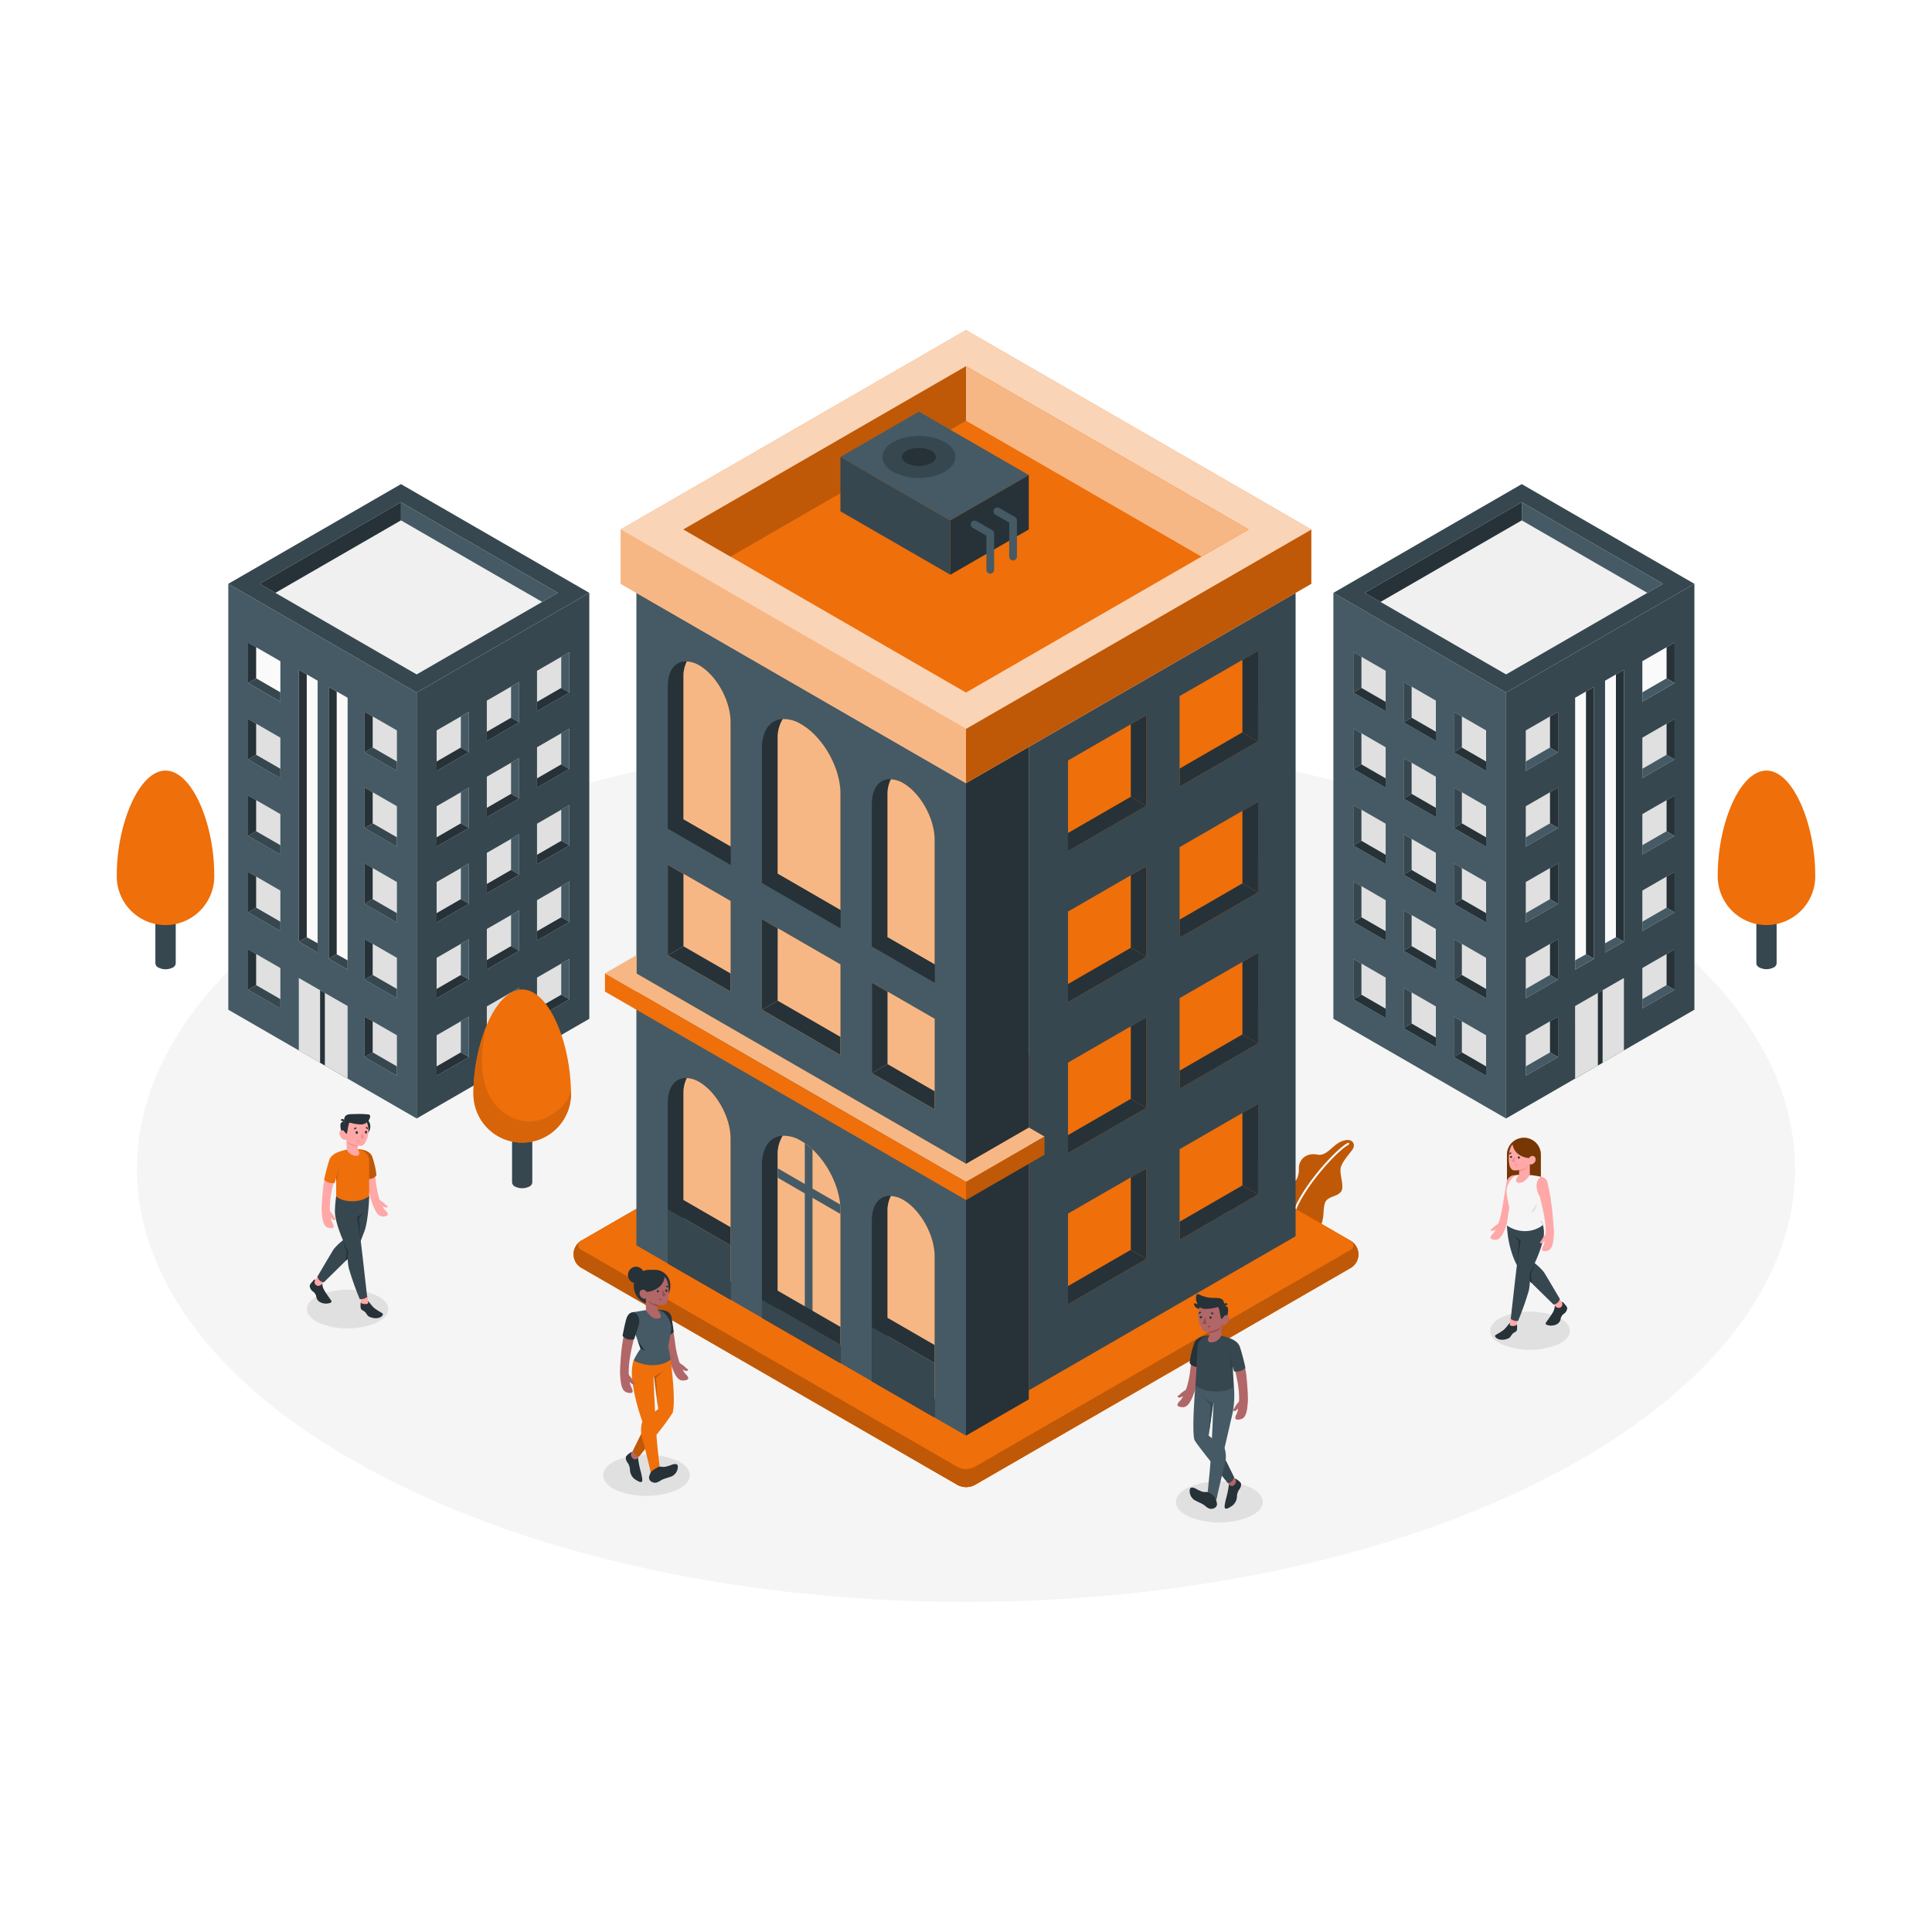 <svg class="animated" id="freepik_stories-building" xmlns="http://www.w3.org/2000/svg" viewBox="0 0 500 500" version="1.1" xmlns:xlink="http://www.w3.org/1999/xlink" xmlns:svgjs="http://svgjs.com/svgjs"><style>svg#freepik_stories-building:not(.animated) .animable {opacity: 0;}svg#freepik_stories-building.animated #freepik--Floor--inject-2 {animation: 1s 1 forwards cubic-bezier(.36,-0.01,.5,1.38) lightSpeedLeft;animation-delay: 0s;}svg#freepik_stories-building.animated #freepik--Shadow--inject-2 {animation: 1s 1 forwards cubic-bezier(.36,-0.01,.5,1.38) lightSpeedRight;animation-delay: 0s;}svg#freepik_stories-building.animated #freepik--Plant--inject-2 {animation: 1s 1 forwards cubic-bezier(.36,-0.01,.5,1.38) slideUp;animation-delay: 0s;}svg#freepik_stories-building.animated #freepik--Buildings--inject-2 {animation: 1s 1 forwards cubic-bezier(.36,-0.01,.5,1.38) zoomOut;animation-delay: 0s;}svg#freepik_stories-building.animated #freepik--Trees--inject-2 {animation: 1s 1 forwards cubic-bezier(.36,-0.01,.5,1.38) slideDown;animation-delay: 0s;}svg#freepik_stories-building.animated #freepik--character-4--inject-2 {animation: 1s 1 forwards cubic-bezier(.36,-0.01,.5,1.38) zoomOut;animation-delay: 0s;}svg#freepik_stories-building.animated #freepik--character-3--inject-2 {animation: 1s 1 forwards cubic-bezier(.36,-0.01,.5,1.38) zoomIn;animation-delay: 0s;}svg#freepik_stories-building.animated #freepik--character-2--inject-2 {animation: 1s 1 forwards cubic-bezier(.36,-0.01,.5,1.38) lightSpeedLeft;animation-delay: 0s;}svg#freepik_stories-building.animated #freepik--character-1--inject-2 {animation: 1s 1 forwards cubic-bezier(.36,-0.01,.5,1.38) slideRight;animation-delay: 0s;}            @keyframes lightSpeedLeft {              from {                transform: translate3d(-50%, 0, 0) skewX(20deg);                opacity: 0;              }              60% {                transform: skewX(-10deg);                opacity: 1;              }              80% {                transform: skewX(2deg);              }              to {                opacity: 1;                transform: translate3d(0, 0, 0);              }            }                    @keyframes lightSpeedRight {              from {                transform: translate3d(50%, 0, 0) skewX(-20deg);                opacity: 0;              }              60% {                transform: skewX(10deg);                opacity: 1;              }              80% {                transform: skewX(-2deg);              }              to {                opacity: 1;                transform: translate3d(0, 0, 0);              }            }                    @keyframes slideUp {                0% {                    opacity: 0;                    transform: translateY(30px);                }                100% {                    opacity: 1;                    transform: inherit;                }            }                    @keyframes zoomOut {                0% {                    opacity: 0;                    transform: scale(1.5);                }                100% {                    opacity: 1;                    transform: scale(1);                }            }                    @keyframes slideDown {                0% {                    opacity: 0;                    transform: translateY(-30px);                }                100% {                    opacity: 1;                    transform: translateY(0);                }            }                    @keyframes zoomIn {                0% {                    opacity: 0;                    transform: scale(0.5);                }                100% {                    opacity: 1;                    transform: scale(1);                }            }                    @keyframes slideRight {                0% {                    opacity: 0;                    transform: translateX(30px);                }                100% {                    opacity: 1;                    transform: translateX(0);                }            }        </style><g id="freepik--Floor--inject-2" class="animable" style="transform-origin: 250px 302.495px;"><path d="M98.29,381.75c83.79,43.77,219.63,43.77,303.42,0s83.78-114.74,0-158.51-219.63-43.77-303.42,0S14.51,338,98.29,381.75Z" style="fill: rgb(245, 245, 245); transform-origin: 250px 302.495px;" id="elkoywdvxoaxb" class="animable"></path></g><g id="freepik--Shadow--inject-2" class="animable" style="transform-origin: 242.864px 341.559px;"><path d="M403.26,347.9a19.27,19.27,0,0,1-14.62,0c-4-1.93-4-5,0-7a19.18,19.18,0,0,1,14.62,0C407.3,342.85,407.3,346,403.26,347.9Z" style="fill: rgb(224, 224, 224); transform-origin: 395.965px 344.396px;" id="elg7b43ycmmr" class="animable"></path><path d="M82.52,342.34a19.56,19.56,0,0,0,14.88,0c4.11-2,4.11-5.14,0-7.1a19.66,19.66,0,0,0-14.88,0C78.41,337.2,78.41,340.38,82.52,342.34Z" style="fill: rgb(224, 224, 224); transform-origin: 89.96px 338.794px;" id="el203dd84a50g" class="animable"></path></g><g id="freepik--Plant--inject-2" class="animable" style="transform-origin: 341.807px 307.549px;"><path d="M334.79,320c2.5.32,5.39-.54,6.64-2.2,1.47-1.95.82-5,1.53-6.63s3-1.37,4.07-2.75-.59-4.68,0-6.43,2.29-3.42,3.06-4.62,0-3-2.63-2.09-4,4.06-6.55,3.53-4.73,1-4.77,3.53a5.57,5.57,0,0,1-.56,2.87c-.48.78-1.76,1.22-2.34,2.43Z" style="fill: #EF6F0A; transform-origin: 341.807px 307.549px;" id="elglcprwn0t0u" class="animable"></path><g id="elcgkobkkyepg"><path d="M334.79,320c2.5.32,5.39-.54,6.64-2.2,1.47-1.95.82-5,1.53-6.63s3-1.37,4.07-2.75-.59-4.68,0-6.43,2.29-3.42,3.06-4.62,0-3-2.63-2.09-4,4.06-6.55,3.53-4.73,1-4.77,3.53a5.57,5.57,0,0,1-.56,2.87c-.48.78-1.76,1.22-2.34,2.43Z" style="opacity: 0.2; transform-origin: 341.807px 307.549px;" class="animable" id="el0ayow8j32gmi"></path></g><path d="M348.92,296c-3.67,2-13.63,13.44-14.45,19.52" style="fill: none; stroke: rgb(255, 255, 255); stroke-linecap: round; stroke-miterlimit: 10; stroke-width: 0.5px; transform-origin: 341.695px 305.76px;" id="elijvckyeco8" class="animable"></path></g><g id="freepik--Buildings--inject-2" class="animable" style="transform-origin: 248.795px 239.729px;"><polygon points="107.83 289.46 152.51 263.66 152.51 153.43 107.83 179.23 107.83 289.46" style="fill: rgb(55, 71, 79); transform-origin: 130.17px 221.445px;" id="elc38eay8716v" class="animable"></polygon><polygon points="107.83 179.23 59.08 151.09 59.08 261.31 107.83 289.46 107.83 179.23" style="fill: rgb(69, 90, 100); transform-origin: 83.455px 220.275px;" id="elukrk8d8xx3q" class="animable"></polygon><polygon points="152.51 153.43 103.77 125.29 59.08 151.09 107.83 179.23 152.51 153.43" style="fill: rgb(55, 71, 79); transform-origin: 105.795px 152.26px;" id="el31floj6f9rr" class="animable"></polygon><polygon points="77.33 271.87 77.33 253.1 89.96 260.36 89.96 279.12 77.33 271.87" style="fill: rgb(224, 224, 224); transform-origin: 83.645px 266.11px;" id="elx6sv3nfmt7f" class="animable"></polygon><polygon points="82.84 256.27 84.07 256.98 84.07 275.74 82.84 275.03 82.84 256.27" style="fill: rgb(38, 50, 56); transform-origin: 83.455px 266.005px;" id="elm3mwvsizckl" class="animable"></polygon><polygon points="102.72 258.35 102.72 247.89 94.36 243.06 94.36 253.52 102.72 258.35" style="fill: rgb(224, 224, 224); transform-origin: 98.54px 250.705px;" id="elni30pmtts7" class="animable"></polygon><polygon points="94.36 253.52 96.45 252.32 96.45 244.27 94.36 243.06 94.36 253.52" style="fill: rgb(38, 50, 56); transform-origin: 95.405px 248.29px;" id="elk4y5tir7dno" class="animable"></polygon><polygon points="102.72 255.94 96.45 252.32 94.36 253.52 102.72 258.35 102.72 255.94" style="fill: rgb(55, 71, 79); transform-origin: 98.54px 255.335px;" id="elvaxkv1g0uq" class="animable"></polygon><polygon points="102.72 278.39 102.72 267.93 94.36 263.11 94.36 273.57 102.72 278.39" style="fill: rgb(224, 224, 224); transform-origin: 98.54px 270.75px;" id="el1y71h8xdprli" class="animable"></polygon><polygon points="94.36 273.57 96.45 272.36 96.45 264.31 94.36 263.11 94.36 273.57" style="fill: rgb(38, 50, 56); transform-origin: 95.405px 268.34px;" id="elnn3aylzhf0q" class="animable"></polygon><polygon points="102.72 275.98 96.45 272.36 94.36 273.57 102.72 278.39 102.72 275.98" style="fill: rgb(55, 71, 79); transform-origin: 98.54px 275.375px;" id="elsy6zaabtqj" class="animable"></polygon><polygon points="102.72 238.73 102.72 228.27 94.36 223.45 94.36 233.91 102.72 238.73" style="fill: rgb(224, 224, 224); transform-origin: 98.54px 231.09px;" id="ele26haw4yq5b" class="animable"></polygon><polygon points="94.36 233.91 96.45 232.7 96.45 224.65 94.36 223.45 94.36 233.91" style="fill: rgb(38, 50, 56); transform-origin: 95.405px 228.68px;" id="elzw9k061kigf" class="animable"></polygon><polygon points="102.72 236.32 96.45 232.7 94.36 233.91 102.72 238.73 102.72 236.32" style="fill: rgb(55, 71, 79); transform-origin: 98.54px 235.715px;" id="eljfvznxem83c" class="animable"></polygon><polygon points="102.72 219.11 102.72 208.65 94.36 203.83 94.36 214.29 102.72 219.11" style="fill: rgb(224, 224, 224); transform-origin: 98.54px 211.47px;" id="elp2rwrn68jfk" class="animable"></polygon><polygon points="94.36 214.29 96.45 213.08 96.45 205.03 94.36 203.83 94.36 214.29" style="fill: rgb(38, 50, 56); transform-origin: 95.405px 209.06px;" id="elbndwb86s62" class="animable"></polygon><polygon points="102.72 216.7 96.45 213.08 94.36 214.29 102.72 219.11 102.72 216.7" style="fill: rgb(55, 71, 79); transform-origin: 98.54px 216.095px;" id="el5lu3sa1ku1d" class="animable"></polygon><polygon points="102.72 199.5 102.72 189.03 94.36 184.21 94.36 194.67 102.72 199.5" style="fill: rgb(224, 224, 224); transform-origin: 98.54px 191.855px;" id="el9pojz78t4cr" class="animable"></polygon><polygon points="94.36 194.67 96.45 193.46 96.45 185.42 94.36 184.21 94.36 194.67" style="fill: rgb(38, 50, 56); transform-origin: 95.405px 189.44px;" id="elio85sj560x" class="animable"></polygon><polygon points="102.72 197.08 96.45 193.46 94.36 194.67 102.72 199.5 102.72 197.08" style="fill: rgb(55, 71, 79); transform-origin: 98.54px 196.48px;" id="eldowj0lfw8s4" class="animable"></polygon><polygon points="72.56 240.94 72.56 230.48 64.2 225.65 64.2 236.11 72.56 240.94" style="fill: rgb(224, 224, 224); transform-origin: 68.38px 233.295px;" id="el1eid0lm2p7s" class="animable"></polygon><polygon points="64.2 236.11 66.29 234.91 66.29 226.86 64.2 225.65 64.2 236.11" style="fill: rgb(38, 50, 56); transform-origin: 65.245px 230.88px;" id="el5lg2isgon9t" class="animable"></polygon><polygon points="72.56 238.53 66.29 234.91 64.2 236.11 72.56 240.94 72.56 238.53" style="fill: rgb(55, 71, 79); transform-origin: 68.38px 237.925px;" id="elkjerkastxt" class="animable"></polygon><polygon points="72.56 260.98 72.56 250.52 64.2 245.7 64.2 256.15 72.56 260.98" style="fill: rgb(224, 224, 224); transform-origin: 68.38px 253.34px;" id="el4wecrjkjoy3" class="animable"></polygon><polygon points="64.2 256.15 66.29 254.95 66.29 246.9 64.2 245.7 64.2 256.15" style="fill: rgb(38, 50, 56); transform-origin: 65.245px 250.925px;" id="elbwsir837btl" class="animable"></polygon><polygon points="72.56 258.57 66.29 254.95 64.2 256.15 72.56 260.98 72.56 258.57" style="fill: rgb(55, 71, 79); transform-origin: 68.38px 257.965px;" id="elcdtlwobwqpi" class="animable"></polygon><polygon points="72.56 221.15 72.56 210.69 64.2 205.87 64.2 216.33 72.56 221.15" style="fill: rgb(224, 224, 224); transform-origin: 68.38px 213.51px;" id="el956tn9omt2r" class="animable"></polygon><polygon points="64.2 216.33 66.29 215.12 66.29 207.07 64.2 205.87 64.2 216.33" style="fill: rgb(38, 50, 56); transform-origin: 65.245px 211.1px;" id="el1hvl63rxkmp" class="animable"></polygon><polygon points="72.56 218.74 66.29 215.12 64.2 216.33 72.56 221.15 72.56 218.74" style="fill: rgb(55, 71, 79); transform-origin: 68.38px 218.135px;" id="el2v44eewnmxr" class="animable"></polygon><polygon points="72.56 201.37 72.56 190.91 64.2 186.08 64.2 196.54 72.56 201.37" style="fill: rgb(224, 224, 224); transform-origin: 68.38px 193.725px;" id="elmtbnweik0bm" class="animable"></polygon><polygon points="64.2 196.54 66.29 195.34 66.29 187.29 64.2 186.08 64.2 196.54" style="fill: rgb(38, 50, 56); transform-origin: 65.245px 191.31px;" id="elmcf7ofzqv2s" class="animable"></polygon><polygon points="72.56 198.96 66.29 195.34 64.2 196.54 72.56 201.37 72.56 198.96" style="fill: rgb(55, 71, 79); transform-origin: 68.38px 198.355px;" id="elk9e13rofl" class="animable"></polygon><polygon points="72.56 181.58 72.56 171.12 64.2 166.3 64.2 176.76 72.56 181.58" style="fill: rgb(250, 250, 250); transform-origin: 68.38px 173.94px;" id="elv4hbejxcko" class="animable"></polygon><polygon points="64.2 176.76 66.29 175.55 66.29 167.5 64.2 166.3 64.2 176.76" style="fill: rgb(38, 50, 56); transform-origin: 65.245px 171.53px;" id="el62g56x7fxh9" class="animable"></polygon><polygon points="72.56 179.17 66.29 175.55 64.2 176.76 72.56 181.58 72.56 179.17" style="fill: rgb(55, 71, 79); transform-origin: 68.38px 178.565px;" id="elth7x1oaetn" class="animable"></polygon><polygon points="77.33 173.35 82.2 176.16 82.2 246.51 77.33 243.71 77.33 173.35" style="fill: rgb(250, 250, 250); transform-origin: 79.765px 209.93px;" id="elivaimytdvo" class="animable"></polygon><polygon points="77.33 173.35 79.39 174.54 79.39 242.55 77.33 243.71 77.33 173.35" style="fill: rgb(38, 50, 56); transform-origin: 78.36px 208.53px;" id="eljrno7yshwus" class="animable"></polygon><polygon points="79.39 242.55 82.2 244.11 82.2 246.51 77.33 243.71 79.39 242.55" style="fill: rgb(55, 71, 79); transform-origin: 79.765px 244.53px;" id="elrewcqfq4vkj" class="animable"></polygon><polygon points="85.08 177.78 89.96 180.58 89.96 250.94 85.08 248.13 85.08 177.78" style="fill: rgb(250, 250, 250); transform-origin: 87.52px 214.36px;" id="elr7jry36nyhm" class="animable"></polygon><polygon points="85.08 177.78 87.14 178.97 87.14 246.97 85.08 248.13 85.08 177.78" style="fill: rgb(38, 50, 56); transform-origin: 86.11px 212.955px;" id="elgq3al3e2wh4" class="animable"></polygon><polygon points="87.14 246.97 89.96 248.53 89.96 250.94 85.08 248.13 87.14 246.97" style="fill: rgb(55, 71, 79); transform-origin: 87.52px 248.955px;" id="ele9i0k9ngaeo" class="animable"></polygon><polygon points="113 258.35 113 247.89 121.35 243.06 121.35 253.52 113 258.35" style="fill: rgb(224, 224, 224); transform-origin: 117.175px 250.705px;" id="elnjni6gvuq" class="animable"></polygon><polygon points="121.35 253.52 119.26 252.32 119.27 244.27 121.35 243.06 121.35 253.52" style="fill: rgb(69, 90, 100); transform-origin: 120.305px 248.29px;" id="el5nnev4b5oq" class="animable"></polygon><polygon points="113 255.94 119.26 252.32 121.35 253.52 113 258.35 113 255.94" style="fill: rgb(38, 50, 56); transform-origin: 117.175px 255.335px;" id="el1cx7m7fwq2g" class="animable"></polygon><polygon points="125.99 250.88 125.99 240.42 134.35 235.6 134.35 246.06 125.99 250.88" style="fill: rgb(224, 224, 224); transform-origin: 130.17px 243.24px;" id="elws7l3r7nl8" class="animable"></polygon><polygon points="134.35 246.06 132.26 244.85 132.26 236.8 134.35 235.6 134.35 246.06" style="fill: rgb(69, 90, 100); transform-origin: 133.305px 240.83px;" id="elfj2gimvos7r" class="animable"></polygon><polygon points="125.99 248.47 132.26 244.85 134.35 246.06 125.99 250.88 125.99 248.47" style="fill: rgb(38, 50, 56); transform-origin: 130.17px 247.865px;" id="elot5oli3d0y" class="animable"></polygon><polygon points="138.98 243.42 138.98 232.96 147.34 228.13 147.34 238.59 138.98 243.42" style="fill: rgb(224, 224, 224); transform-origin: 143.16px 235.775px;" id="eljtiv1jrfz1f" class="animable"></polygon><polygon points="147.34 238.59 145.25 237.39 145.25 229.34 147.34 228.13 147.34 238.59" style="fill: rgb(69, 90, 100); transform-origin: 146.295px 233.36px;" id="elvsc3vs438j" class="animable"></polygon><polygon points="138.98 241 145.25 237.39 147.34 238.59 138.98 243.42 138.98 241" style="fill: rgb(38, 50, 56); transform-origin: 143.16px 240.405px;" id="elzod8b7reil" class="animable"></polygon><polygon points="113 278.39 113 267.93 121.35 263.11 121.35 273.57 113 278.39" style="fill: rgb(224, 224, 224); transform-origin: 117.175px 270.75px;" id="elsxqpb33ntbb" class="animable"></polygon><polygon points="121.35 273.57 119.26 272.36 119.27 264.31 121.35 263.11 121.35 273.57" style="fill: rgb(69, 90, 100); transform-origin: 120.305px 268.34px;" id="elsalsbh8faal" class="animable"></polygon><polygon points="113 275.98 119.26 272.36 121.35 273.57 113 278.39 113 275.98" style="fill: rgb(38, 50, 56); transform-origin: 117.175px 275.375px;" id="el59fu7bid5nw" class="animable"></polygon><polygon points="125.99 270.93 125.99 260.46 134.35 255.64 134.35 266.1 125.99 270.93" style="fill: rgb(224, 224, 224); transform-origin: 130.17px 263.285px;" id="elzrxnlzecl8" class="animable"></polygon><polygon points="134.35 266.1 132.26 264.89 132.26 256.85 134.35 255.64 134.35 266.1" style="fill: rgb(69, 90, 100); transform-origin: 133.305px 260.87px;" id="ele3dbdwr6v95" class="animable"></polygon><polygon points="125.99 268.51 132.26 264.89 134.35 266.1 125.99 270.93 125.99 268.51" style="fill: rgb(38, 50, 56); transform-origin: 130.17px 267.91px;" id="elesxw071emb" class="animable"></polygon><polygon points="138.98 263.46 138.98 253 147.34 248.17 147.34 258.63 138.98 263.46" style="fill: rgb(224, 224, 224); transform-origin: 143.16px 255.815px;" id="elv8vr1byokaj" class="animable"></polygon><polygon points="147.34 258.63 145.25 257.43 145.25 249.38 147.34 248.17 147.34 258.63" style="fill: rgb(69, 90, 100); transform-origin: 146.295px 253.4px;" id="ellseqffu7dk8" class="animable"></polygon><polygon points="138.98 261.05 145.25 257.43 147.34 258.63 138.98 263.46 138.98 261.05" style="fill: rgb(38, 50, 56); transform-origin: 143.16px 260.445px;" id="el6dba9ybhqsg" class="animable"></polygon><polygon points="113 238.73 113 228.27 121.35 223.45 121.35 233.91 113 238.73" style="fill: rgb(224, 224, 224); transform-origin: 117.175px 231.09px;" id="elrw2mrrhmojp" class="animable"></polygon><polygon points="121.35 233.91 119.26 232.7 119.27 224.65 121.35 223.45 121.35 233.91" style="fill: rgb(69, 90, 100); transform-origin: 120.305px 228.68px;" id="elekyjghmnup" class="animable"></polygon><polygon points="113 236.32 119.26 232.7 121.35 233.91 113 238.73 113 236.32" style="fill: rgb(38, 50, 56); transform-origin: 117.175px 235.715px;" id="el82zu9xcoc88" class="animable"></polygon><polygon points="125.99 231.18 125.99 220.72 134.35 215.9 134.35 226.36 125.99 231.18" style="fill: rgb(224, 224, 224); transform-origin: 130.17px 223.54px;" id="ele16khjge6gi" class="animable"></polygon><polygon points="134.35 226.36 132.26 225.15 132.26 217.1 134.35 215.9 134.35 226.36" style="fill: rgb(69, 90, 100); transform-origin: 133.305px 221.13px;" id="elzxz869r0nb" class="animable"></polygon><polygon points="125.99 228.77 132.26 225.15 134.35 226.36 125.99 231.18 125.99 228.77" style="fill: rgb(38, 50, 56); transform-origin: 130.17px 228.165px;" id="eljedc1lzqyjj" class="animable"></polygon><polygon points="138.98 223.63 138.98 213.17 147.34 208.35 147.34 218.81 138.98 223.63" style="fill: rgb(224, 224, 224); transform-origin: 143.16px 215.99px;" id="elnudh325lkrd" class="animable"></polygon><polygon points="147.34 218.81 145.25 217.6 145.25 209.55 147.34 208.35 147.34 218.81" style="fill: rgb(69, 90, 100); transform-origin: 146.295px 213.58px;" id="elghyz3ap4x3d" class="animable"></polygon><polygon points="138.98 221.22 145.25 217.6 147.34 218.81 138.98 223.63 138.98 221.22" style="fill: rgb(38, 50, 56); transform-origin: 143.16px 220.615px;" id="ell78iwi20fwd" class="animable"></polygon><polygon points="113 219.11 113 208.65 121.35 203.83 121.35 214.29 113 219.11" style="fill: rgb(224, 224, 224); transform-origin: 117.175px 211.47px;" id="ellheo0aa1mci" class="animable"></polygon><polygon points="121.35 214.29 119.26 213.08 119.27 205.03 121.35 203.83 121.35 214.29" style="fill: rgb(69, 90, 100); transform-origin: 120.305px 209.06px;" id="elbadqhr1yvd7" class="animable"></polygon><polygon points="113 216.7 119.26 213.08 121.35 214.29 113 219.11 113 216.7" style="fill: rgb(38, 50, 56); transform-origin: 117.175px 216.095px;" id="elnd9z06fgxra" class="animable"></polygon><polygon points="125.99 211.48 125.99 201.02 134.35 196.19 134.35 206.66 125.99 211.48" style="fill: rgb(224, 224, 224); transform-origin: 130.17px 203.835px;" id="elkdqy7yvk7j" class="animable"></polygon><polygon points="134.35 206.66 132.26 205.45 132.26 197.4 134.35 196.19 134.35 206.66" style="fill: rgb(69, 90, 100); transform-origin: 133.305px 201.425px;" id="elhu4n2ocy9p6" class="animable"></polygon><polygon points="125.99 209.07 132.26 205.45 134.35 206.66 125.99 211.48 125.99 209.07" style="fill: rgb(38, 50, 56); transform-origin: 130.17px 208.465px;" id="elkxx9q7vqpe" class="animable"></polygon><polygon points="138.98 203.85 138.98 193.39 147.34 188.56 147.34 199.02 138.98 203.85" style="fill: rgb(224, 224, 224); transform-origin: 143.16px 196.205px;" id="el3h3rghzk1gt" class="animable"></polygon><polygon points="147.34 199.02 145.25 197.82 145.25 189.77 147.34 188.56 147.34 199.02" style="fill: rgb(69, 90, 100); transform-origin: 146.295px 193.79px;" id="elosrpmtfjyc" class="animable"></polygon><polygon points="138.98 201.44 145.25 197.82 147.34 199.02 138.98 203.85 138.98 201.44" style="fill: rgb(38, 50, 56); transform-origin: 143.16px 200.835px;" id="elivu9s1sfsb" class="animable"></polygon><polygon points="113 199.5 113 189.03 121.35 184.21 121.35 194.67 113 199.5" style="fill: rgb(224, 224, 224); transform-origin: 117.175px 191.855px;" id="elgpqf801q46e" class="animable"></polygon><polygon points="121.35 194.67 119.26 193.46 119.27 185.42 121.35 184.21 121.35 194.67" style="fill: rgb(69, 90, 100); transform-origin: 120.305px 189.44px;" id="el80ssay4qor7" class="animable"></polygon><polygon points="113 197.08 119.26 193.46 121.35 194.67 113 199.5 113 197.08" style="fill: rgb(38, 50, 56); transform-origin: 117.175px 196.48px;" id="el90osmaiw9q" class="animable"></polygon><polygon points="125.99 191.78 125.99 181.32 134.35 176.49 134.35 186.95 125.99 191.78" style="fill: rgb(224, 224, 224); transform-origin: 130.17px 184.135px;" id="elb0mm07lc3pu" class="animable"></polygon><polygon points="134.35 186.95 132.26 185.75 132.26 177.7 134.35 176.49 134.35 186.95" style="fill: rgb(69, 90, 100); transform-origin: 133.305px 181.72px;" id="elyfdwfwig7z" class="animable"></polygon><polygon points="125.99 189.37 132.26 185.75 134.35 186.95 125.99 191.78 125.99 189.37" style="fill: rgb(38, 50, 56); transform-origin: 130.17px 188.765px;" id="el4e03vxhlbku" class="animable"></polygon><polygon points="138.98 184.06 138.98 173.6 147.34 168.78 147.34 179.24 138.98 184.06" style="fill: rgb(224, 224, 224); transform-origin: 143.16px 176.42px;" id="elo7y17bnqna" class="animable"></polygon><polygon points="147.34 179.24 145.25 178.03 145.25 169.98 147.34 168.78 147.34 179.24" style="fill: rgb(69, 90, 100); transform-origin: 146.295px 174.01px;" id="elziqlfiipxx" class="animable"></polygon><polygon points="138.98 181.65 145.25 178.03 147.34 179.24 138.98 184.06 138.98 181.65" style="fill: rgb(38, 50, 56); transform-origin: 143.16px 181.045px;" id="elmcjt70yc2t9" class="animable"></polygon><polygon points="67.21 151.09 103.77 129.98 144.38 153.43 107.83 174.54 67.21 151.09" style="fill: rgb(240, 240, 240); transform-origin: 105.795px 152.26px;" id="eleq4awdcqxm" class="animable"></polygon><polygon points="103.77 129.98 103.77 134.67 140.32 155.78 144.38 153.43 103.77 129.98" style="fill: rgb(69, 90, 100); transform-origin: 124.075px 142.88px;" id="el1ob4r529238" class="animable"></polygon><polygon points="103.77 129.98 67.21 151.09 71.27 153.43 103.77 134.67 103.77 129.98" style="fill: rgb(38, 50, 56); transform-origin: 85.49px 141.705px;" id="eltgsgxefyjxq" class="animable"></polygon><polygon points="389.76 289.46 345.08 263.66 345.08 153.43 389.77 179.23 389.76 289.46" style="fill: rgb(69, 90, 100); transform-origin: 367.425px 221.445px;" id="el10k8tf1o8fje" class="animable"></polygon><polygon points="389.77 179.23 438.51 151.09 438.51 261.31 389.76 289.46 389.77 179.23" style="fill: rgb(55, 71, 79); transform-origin: 414.135px 220.275px;" id="el93h9lq7lw1k" class="animable"></polygon><polygon points="345.08 153.43 393.83 125.29 438.51 151.09 389.77 179.23 345.08 153.43" style="fill: rgb(55, 71, 79); transform-origin: 391.795px 152.26px;" id="elbgkka9an8a" class="animable"></polygon><polygon points="420.27 271.87 420.27 253.1 407.63 260.36 407.64 279.12 420.27 271.87" style="fill: rgb(224, 224, 224); transform-origin: 413.95px 266.11px;" id="elfbkmy4os2ib" class="animable"></polygon><polygon points="414.75 256.27 413.53 256.98 413.53 275.74 414.75 275.03 414.75 256.27" style="fill: rgb(38, 50, 56); transform-origin: 414.14px 266.005px;" id="el51p7tjdlc95" class="animable"></polygon><polygon points="394.87 258.35 394.87 247.89 403.23 243.06 403.23 253.52 394.87 258.35" style="fill: rgb(224, 224, 224); transform-origin: 399.05px 250.705px;" id="eln4m81ld5uzc" class="animable"></polygon><polygon points="403.23 253.52 401.14 252.32 401.14 244.27 403.23 243.06 403.23 253.52" style="fill: rgb(38, 50, 56); transform-origin: 402.185px 248.29px;" id="eltcrwdwelumm" class="animable"></polygon><polygon points="394.87 255.94 401.14 252.32 403.23 253.52 394.87 258.35 394.87 255.94" style="fill: rgb(69, 90, 100); transform-origin: 399.05px 255.335px;" id="elozvjq8fed5j" class="animable"></polygon><polygon points="394.87 278.39 394.87 267.93 403.23 263.11 403.23 273.57 394.87 278.39" style="fill: rgb(224, 224, 224); transform-origin: 399.05px 270.75px;" id="elwgehzrm9ru" class="animable"></polygon><polygon points="403.23 273.57 401.14 272.36 401.14 264.31 403.23 263.11 403.23 273.57" style="fill: rgb(38, 50, 56); transform-origin: 402.185px 268.34px;" id="el8a6qr657via" class="animable"></polygon><polygon points="394.87 275.98 401.14 272.36 403.23 273.57 394.87 278.39 394.87 275.98" style="fill: rgb(69, 90, 100); transform-origin: 399.05px 275.375px;" id="elatbisk461yi" class="animable"></polygon><polygon points="394.87 238.73 394.87 228.27 403.23 223.45 403.23 233.91 394.87 238.73" style="fill: rgb(224, 224, 224); transform-origin: 399.05px 231.09px;" id="el4lqr50gx3f4" class="animable"></polygon><polygon points="403.23 233.91 401.14 232.7 401.14 224.65 403.23 223.45 403.23 233.91" style="fill: rgb(38, 50, 56); transform-origin: 402.185px 228.68px;" id="elch5kzfbwm24" class="animable"></polygon><polygon points="394.87 236.32 401.14 232.7 403.23 233.91 394.87 238.73 394.87 236.32" style="fill: rgb(69, 90, 100); transform-origin: 399.05px 235.715px;" id="elm0lm582taa" class="animable"></polygon><polygon points="394.87 219.11 394.87 208.65 403.23 203.83 403.23 214.29 394.87 219.11" style="fill: rgb(224, 224, 224); transform-origin: 399.05px 211.47px;" id="el6fmhjzdpq7" class="animable"></polygon><polygon points="403.23 214.29 401.14 213.08 401.14 205.03 403.23 203.83 403.23 214.29" style="fill: rgb(38, 50, 56); transform-origin: 402.185px 209.06px;" id="el5eyavx6v0jh" class="animable"></polygon><polygon points="394.87 216.7 401.14 213.08 403.23 214.29 394.87 219.11 394.87 216.7" style="fill: rgb(69, 90, 100); transform-origin: 399.05px 216.095px;" id="elf6eodi7zmpt" class="animable"></polygon><polygon points="394.87 199.5 394.87 189.03 403.23 184.21 403.23 194.67 394.87 199.5" style="fill: rgb(224, 224, 224); transform-origin: 399.05px 191.855px;" id="eloeevrzph3wa" class="animable"></polygon><polygon points="403.23 194.67 401.14 193.46 401.14 185.42 403.23 184.21 403.23 194.67" style="fill: rgb(38, 50, 56); transform-origin: 402.185px 189.44px;" id="elpmvm31whweg" class="animable"></polygon><polygon points="394.87 197.08 401.14 193.46 403.23 194.67 394.87 199.5 394.87 197.08" style="fill: rgb(69, 90, 100); transform-origin: 399.05px 196.48px;" id="el0vn09rf5bsu" class="animable"></polygon><polygon points="425.04 240.94 425.04 230.48 433.39 225.65 433.39 236.11 425.04 240.94" style="fill: rgb(224, 224, 224); transform-origin: 429.215px 233.295px;" id="elez102z3wj19" class="animable"></polygon><polygon points="433.39 236.11 431.31 234.91 431.31 226.86 433.39 225.65 433.39 236.11" style="fill: rgb(38, 50, 56); transform-origin: 432.35px 230.88px;" id="elni536rb6ufm" class="animable"></polygon><polygon points="425.04 238.53 431.31 234.91 433.39 236.11 425.04 240.94 425.04 238.53" style="fill: rgb(69, 90, 100); transform-origin: 429.215px 237.925px;" id="elll26bevcy9" class="animable"></polygon><polygon points="425.04 260.98 425.04 250.52 433.39 245.7 433.39 256.15 425.04 260.98" style="fill: rgb(224, 224, 224); transform-origin: 429.215px 253.34px;" id="elztn320h84tn" class="animable"></polygon><polygon points="433.39 256.15 431.31 254.95 431.31 246.9 433.39 245.7 433.39 256.15" style="fill: rgb(38, 50, 56); transform-origin: 432.35px 250.925px;" id="el8lepxxu3ubx" class="animable"></polygon><polygon points="425.04 258.57 431.31 254.95 433.39 256.15 425.04 260.98 425.04 258.57" style="fill: rgb(69, 90, 100); transform-origin: 429.215px 257.965px;" id="elmz4ei4utwi" class="animable"></polygon><polygon points="425.04 221.15 425.04 210.69 433.39 205.87 433.39 216.33 425.04 221.15" style="fill: rgb(224, 224, 224); transform-origin: 429.215px 213.51px;" id="el2btn8ljk5j3" class="animable"></polygon><polygon points="433.39 216.33 431.31 215.12 431.31 207.07 433.39 205.87 433.39 216.33" style="fill: rgb(38, 50, 56); transform-origin: 432.35px 211.1px;" id="elwbnebtnts2" class="animable"></polygon><polygon points="425.04 218.74 431.31 215.12 433.39 216.33 425.04 221.15 425.04 218.74" style="fill: rgb(69, 90, 100); transform-origin: 429.215px 218.135px;" id="elpwpn2j9ux4l" class="animable"></polygon><polygon points="425.04 201.37 425.04 190.91 433.39 186.08 433.39 196.54 425.04 201.37" style="fill: rgb(224, 224, 224); transform-origin: 429.215px 193.725px;" id="el3210acpoz3j" class="animable"></polygon><polygon points="433.39 196.54 431.31 195.34 431.31 187.29 433.39 186.08 433.39 196.54" style="fill: rgb(38, 50, 56); transform-origin: 432.35px 191.31px;" id="elzwzh23ffx5" class="animable"></polygon><polygon points="425.04 198.96 431.31 195.34 433.39 196.54 425.04 201.37 425.04 198.96" style="fill: rgb(69, 90, 100); transform-origin: 429.215px 198.355px;" id="elj8gyvqneu5" class="animable"></polygon><polygon points="425.04 181.58 425.04 171.12 433.39 166.3 433.39 176.76 425.04 181.58" style="fill: rgb(250, 250, 250); transform-origin: 429.215px 173.94px;" id="elsm3ph7whnrh" class="animable"></polygon><polygon points="433.39 176.76 431.31 175.55 431.31 167.5 433.39 166.3 433.39 176.76" style="fill: rgb(38, 50, 56); transform-origin: 432.35px 171.53px;" id="eldecvaqja454" class="animable"></polygon><polygon points="425.04 179.17 431.31 175.55 433.39 176.76 425.04 181.58 425.04 179.17" style="fill: rgb(69, 90, 100); transform-origin: 429.215px 178.565px;" id="elq6lyobz70ip" class="animable"></polygon><polygon points="420.27 173.35 415.39 176.16 415.39 246.51 420.27 243.71 420.27 173.35" style="fill: rgb(250, 250, 250); transform-origin: 417.83px 209.93px;" id="el6ar67m50k1w" class="animable"></polygon><polygon points="420.27 173.35 418.2 174.54 418.2 242.55 420.27 243.71 420.27 173.35" style="fill: rgb(38, 50, 56); transform-origin: 419.235px 208.53px;" id="elyax8efyfvra" class="animable"></polygon><polygon points="418.2 242.55 415.39 244.11 415.39 246.51 420.27 243.71 418.2 242.55" style="fill: rgb(69, 90, 100); transform-origin: 417.83px 244.53px;" id="elaq2q1wkitj5" class="animable"></polygon><polygon points="412.51 177.78 407.64 180.58 407.64 250.94 412.51 248.13 412.51 177.78" style="fill: rgb(250, 250, 250); transform-origin: 410.075px 214.36px;" id="eltv0invscuos" class="animable"></polygon><polygon points="412.51 177.78 410.45 178.97 410.45 246.97 412.51 248.13 412.51 177.78" style="fill: rgb(38, 50, 56); transform-origin: 411.48px 212.955px;" id="ela3czicfhg88" class="animable"></polygon><polygon points="410.45 246.97 407.64 248.53 407.64 250.94 412.51 248.13 410.45 246.97" style="fill: rgb(69, 90, 100); transform-origin: 410.075px 248.955px;" id="elg3ffcdazduw" class="animable"></polygon><polygon points="384.6 258.35 384.6 247.89 376.24 243.06 376.24 253.52 384.6 258.35" style="fill: rgb(224, 224, 224); transform-origin: 380.42px 250.705px;" id="eleza4r9kjnhg" class="animable"></polygon><polygon points="376.24 253.52 378.33 252.32 378.33 244.27 376.24 243.06 376.24 253.52" style="fill: rgb(55, 71, 79); transform-origin: 377.285px 248.29px;" id="eln6x265dj69" class="animable"></polygon><polygon points="384.6 255.94 378.33 252.32 376.24 253.52 384.6 258.35 384.6 255.94" style="fill: rgb(38, 50, 56); transform-origin: 380.42px 255.335px;" id="elsnxles1d8oq" class="animable"></polygon><polygon points="371.6 250.88 371.6 240.42 363.25 235.6 363.25 246.06 371.6 250.88" style="fill: rgb(224, 224, 224); transform-origin: 367.425px 243.24px;" id="elw8gs6zp1tx" class="animable"></polygon><polygon points="363.25 246.06 365.33 244.85 365.33 236.8 363.25 235.6 363.25 246.06" style="fill: rgb(55, 71, 79); transform-origin: 364.29px 240.83px;" id="ely43n4eweute" class="animable"></polygon><polygon points="371.6 248.47 365.33 244.85 363.25 246.06 371.6 250.88 371.6 248.47" style="fill: rgb(38, 50, 56); transform-origin: 367.425px 247.865px;" id="ell9jeidnbqf" class="animable"></polygon><polygon points="358.61 243.42 358.61 232.96 350.25 228.13 350.25 238.59 358.61 243.42" style="fill: rgb(224, 224, 224); transform-origin: 354.43px 235.775px;" id="el86m44chgm29" class="animable"></polygon><polygon points="350.25 238.59 352.34 237.39 352.34 229.34 350.25 228.13 350.25 238.59" style="fill: rgb(55, 71, 79); transform-origin: 351.295px 233.36px;" id="ela5ahxpa84x" class="animable"></polygon><polygon points="358.61 241 352.34 237.39 350.25 238.59 358.61 243.42 358.61 241" style="fill: rgb(38, 50, 56); transform-origin: 354.43px 240.405px;" id="elg7da4lmyyjv" class="animable"></polygon><polygon points="384.6 278.39 384.6 267.93 376.24 263.11 376.24 273.57 384.6 278.39" style="fill: rgb(224, 224, 224); transform-origin: 380.42px 270.75px;" id="el43z04i74hjy" class="animable"></polygon><polygon points="376.24 273.57 378.33 272.36 378.33 264.31 376.24 263.11 376.24 273.57" style="fill: rgb(55, 71, 79); transform-origin: 377.285px 268.34px;" id="elo4u2k038ay" class="animable"></polygon><polygon points="384.6 275.98 378.33 272.36 376.24 273.57 384.6 278.39 384.6 275.98" style="fill: rgb(38, 50, 56); transform-origin: 380.42px 275.375px;" id="elpcmdenedgtc" class="animable"></polygon><polygon points="371.6 270.93 371.6 260.46 363.25 255.64 363.25 266.1 371.6 270.93" style="fill: rgb(224, 224, 224); transform-origin: 367.425px 263.285px;" id="elhttwnov7rzb" class="animable"></polygon><polygon points="363.25 266.1 365.33 264.89 365.33 256.85 363.25 255.64 363.25 266.1" style="fill: rgb(55, 71, 79); transform-origin: 364.29px 260.87px;" id="elalo8lr1nd0b" class="animable"></polygon><polygon points="371.6 268.51 365.33 264.89 363.25 266.1 371.6 270.93 371.6 268.51" style="fill: rgb(38, 50, 56); transform-origin: 367.425px 267.91px;" id="eloerr1k2478s" class="animable"></polygon><polygon points="358.61 263.46 358.61 253 350.25 248.17 350.25 258.63 358.61 263.46" style="fill: rgb(224, 224, 224); transform-origin: 354.43px 255.815px;" id="elkfxetjdoase" class="animable"></polygon><polygon points="350.25 258.63 352.34 257.43 352.34 249.38 350.25 248.17 350.25 258.63" style="fill: rgb(55, 71, 79); transform-origin: 351.295px 253.4px;" id="elkjdfhywong" class="animable"></polygon><polygon points="358.61 261.05 352.34 257.43 350.25 258.63 358.61 263.46 358.61 261.05" style="fill: rgb(38, 50, 56); transform-origin: 354.43px 260.445px;" id="elwq1tz39kj6" class="animable"></polygon><polygon points="384.6 238.73 384.6 228.27 376.24 223.45 376.24 233.91 384.6 238.73" style="fill: rgb(224, 224, 224); transform-origin: 380.42px 231.09px;" id="el3p4y342qqft" class="animable"></polygon><polygon points="376.24 233.91 378.33 232.7 378.33 224.65 376.24 223.45 376.24 233.91" style="fill: rgb(55, 71, 79); transform-origin: 377.285px 228.68px;" id="elw2gbijmug2e" class="animable"></polygon><polygon points="384.6 236.32 378.33 232.7 376.24 233.91 384.6 238.73 384.6 236.32" style="fill: rgb(38, 50, 56); transform-origin: 380.42px 235.715px;" id="elyfozwklnsdg" class="animable"></polygon><polygon points="371.6 231.18 371.6 220.72 363.25 215.9 363.25 226.36 371.6 231.18" style="fill: rgb(224, 224, 224); transform-origin: 367.425px 223.54px;" id="el0pwywd5ix21l" class="animable"></polygon><polygon points="363.25 226.36 365.33 225.15 365.33 217.1 363.25 215.9 363.25 226.36" style="fill: rgb(55, 71, 79); transform-origin: 364.29px 221.13px;" id="elgqpnph8y93l" class="animable"></polygon><polygon points="371.6 228.77 365.33 225.15 363.25 226.36 371.6 231.18 371.6 228.77" style="fill: rgb(38, 50, 56); transform-origin: 367.425px 228.165px;" id="elczzep8mw2zg" class="animable"></polygon><polygon points="358.61 223.63 358.61 213.17 350.25 208.35 350.25 218.81 358.61 223.63" style="fill: rgb(224, 224, 224); transform-origin: 354.43px 215.99px;" id="elpd8zuigkl2q" class="animable"></polygon><polygon points="350.25 218.81 352.34 217.6 352.34 209.55 350.25 208.35 350.25 218.81" style="fill: rgb(55, 71, 79); transform-origin: 351.295px 213.58px;" id="el60goyoiudu5" class="animable"></polygon><polygon points="358.61 221.22 352.34 217.6 350.25 218.81 358.61 223.63 358.61 221.22" style="fill: rgb(38, 50, 56); transform-origin: 354.43px 220.615px;" id="eleemkhhze0y9" class="animable"></polygon><polygon points="384.6 219.11 384.6 208.65 376.24 203.83 376.24 214.29 384.6 219.11" style="fill: rgb(224, 224, 224); transform-origin: 380.42px 211.47px;" id="elaxom9cxdtte" class="animable"></polygon><polygon points="376.24 214.29 378.33 213.08 378.33 205.03 376.24 203.83 376.24 214.29" style="fill: rgb(55, 71, 79); transform-origin: 377.285px 209.06px;" id="el9cqsplh1lhm" class="animable"></polygon><polygon points="384.6 216.7 378.33 213.08 376.24 214.29 384.6 219.11 384.6 216.7" style="fill: rgb(38, 50, 56); transform-origin: 380.42px 216.095px;" id="elw0r8lohkxc" class="animable"></polygon><polygon points="371.6 211.48 371.6 201.02 363.25 196.19 363.25 206.66 371.6 211.48" style="fill: rgb(224, 224, 224); transform-origin: 367.425px 203.835px;" id="elj7mc6zb8h1" class="animable"></polygon><polygon points="363.25 206.66 365.33 205.45 365.33 197.4 363.25 196.19 363.25 206.66" style="fill: rgb(55, 71, 79); transform-origin: 364.29px 201.425px;" id="ellpqfve213ml" class="animable"></polygon><polygon points="371.6 209.07 365.33 205.45 363.25 206.66 371.6 211.48 371.6 209.07" style="fill: rgb(38, 50, 56); transform-origin: 367.425px 208.465px;" id="elccnq83fww66" class="animable"></polygon><polygon points="358.61 203.85 358.61 193.39 350.25 188.56 350.25 199.02 358.61 203.85" style="fill: rgb(224, 224, 224); transform-origin: 354.43px 196.205px;" id="el7k8yjq96mh2" class="animable"></polygon><polygon points="350.25 199.02 352.34 197.82 352.34 189.77 350.25 188.56 350.25 199.02" style="fill: rgb(55, 71, 79); transform-origin: 351.295px 193.79px;" id="el9obpscoo1ig" class="animable"></polygon><polygon points="358.61 201.44 352.34 197.82 350.25 199.02 358.61 203.85 358.61 201.44" style="fill: rgb(38, 50, 56); transform-origin: 354.43px 200.835px;" id="elo99289w82bl" class="animable"></polygon><polygon points="384.6 199.5 384.6 189.03 376.24 184.21 376.24 194.67 384.6 199.5" style="fill: rgb(224, 224, 224); transform-origin: 380.42px 191.855px;" id="elwfjbfkhso9h" class="animable"></polygon><polygon points="376.24 194.67 378.33 193.46 378.33 185.42 376.24 184.21 376.24 194.67" style="fill: rgb(55, 71, 79); transform-origin: 377.285px 189.44px;" id="elb5nlpruc7oi" class="animable"></polygon><polygon points="384.6 197.08 378.33 193.46 376.24 194.67 384.6 199.5 384.6 197.08" style="fill: rgb(38, 50, 56); transform-origin: 380.42px 196.48px;" id="elb3qp3e72naa" class="animable"></polygon><polygon points="371.6 191.78 371.6 181.32 363.25 176.49 363.25 186.95 371.6 191.78" style="fill: rgb(224, 224, 224); transform-origin: 367.425px 184.135px;" id="elr7lf92ovqf" class="animable"></polygon><polygon points="363.25 186.95 365.33 185.75 365.33 177.7 363.25 176.49 363.25 186.95" style="fill: rgb(55, 71, 79); transform-origin: 364.29px 181.72px;" id="el20zqlgze2qf" class="animable"></polygon><polygon points="371.6 189.37 365.33 185.75 363.25 186.95 371.6 191.78 371.6 189.37" style="fill: rgb(38, 50, 56); transform-origin: 367.425px 188.765px;" id="elomrrw7jek9" class="animable"></polygon><polygon points="358.61 184.06 358.61 173.6 350.25 168.78 350.25 179.24 358.61 184.06" style="fill: rgb(224, 224, 224); transform-origin: 354.43px 176.42px;" id="elepeelhlj15" class="animable"></polygon><polygon points="350.25 179.24 352.34 178.03 352.34 169.98 350.25 168.78 350.25 179.24" style="fill: rgb(55, 71, 79); transform-origin: 351.295px 174.01px;" id="elsvo24d2crfi" class="animable"></polygon><polygon points="358.61 181.65 352.34 178.03 350.25 179.24 358.61 184.06 358.61 181.65" style="fill: rgb(38, 50, 56); transform-origin: 354.43px 181.045px;" id="elyh8pf6fhvl" class="animable"></polygon><polygon points="430.39 151.09 393.83 129.98 353.21 153.43 389.77 174.54 430.39 151.09" style="fill: rgb(240, 240, 240); transform-origin: 391.8px 152.26px;" id="el5pa52uuvio8" class="animable"></polygon><polygon points="393.83 129.98 393.83 134.67 357.27 155.78 353.21 153.43 393.83 129.98" style="fill: rgb(38, 50, 56); transform-origin: 373.52px 142.88px;" id="eligohgey30cj" class="animable"></polygon><polygon points="393.83 129.98 430.39 151.09 426.32 153.43 393.83 134.67 393.83 129.98" style="fill: rgb(69, 90, 100); transform-origin: 412.11px 141.705px;" id="elga40i5xmgo" class="animable"></polygon><path d="M323.49,392.47a20.87,20.87,0,0,1-15.87,0c-4.38-2.09-4.38-5.47,0-7.56a20.87,20.87,0,0,1,15.87,0C327.88,387,327.88,390.38,323.49,392.47Z" style="fill: rgb(224, 224, 224); transform-origin: 315.559px 388.69px;" id="elgn8bth5jm1o" class="animable"></path><path d="M159.36,385.58a20.89,20.89,0,0,0,15.88,0c4.38-2.09,4.38-5.47,0-7.56a20.89,20.89,0,0,0-15.88,0C155,380.11,155,383.49,159.36,385.58Z" style="fill: rgb(224, 224, 224); transform-origin: 167.308px 381.8px;" id="el551kwr38n89" class="animable"></path><path d="M252.17,384.36l97.22-56.13a4.07,4.07,0,0,0,0-7.19l-97.23-56.13a4.79,4.79,0,0,0-4.33,0L150.61,321a4.07,4.07,0,0,0,0,7.19l97.23,56.13A4.79,4.79,0,0,0,252.17,384.36Z" style="fill: #EF6F0A; transform-origin: 250px 324.625px;" id="el7vheuy81rtb" class="animable"></path><path d="M252.17,384.36l97.22-56.13a4.07,4.07,0,0,0,0-7.19l-97.23-56.13a4.79,4.79,0,0,0-4.33,0L150.61,321a4.07,4.07,0,0,0,0,7.19l97.23,56.13A4.79,4.79,0,0,0,252.17,384.36Z" style="fill: #EF6F0A; transform-origin: 250px 324.625px;" id="el7x7yq976yt8" class="animable"></path><path d="M252.17,384.36l97.22-56.13a4.07,4.07,0,0,0,0-7.19l-97.23-56.13a4.79,4.79,0,0,0-4.33,0L150.61,321a4.07,4.07,0,0,0,0,7.19l97.23,56.13A4.79,4.79,0,0,0,252.17,384.36Z" style="fill: #EF6F0A; transform-origin: 250px 324.625px;" id="elvjohn63zue9" class="animable"></path><g id="eln9h7v3gxmes"><path d="M252.17,384.36l97.22-56.13a4.07,4.07,0,0,0,0-7.19l-97.23-56.13a4.79,4.79,0,0,0-4.33,0L150.61,321a4.07,4.07,0,0,0,0,7.19l97.23,56.13A4.79,4.79,0,0,0,252.17,384.36Z" style="opacity: 0.2; transform-origin: 250px 324.625px;" class="animable" id="el66zbzf6ayzk"></path></g><path d="M150.61,323.54l97.23,56.13a4.79,4.79,0,0,0,4.33,0l97.22-56.13a1.32,1.32,0,0,0,0-2.5l-97.23-56.13a4.79,4.79,0,0,0-4.33,0L150.61,321A1.32,1.32,0,0,0,150.61,323.54Z" style="fill: #EF6F0A; transform-origin: 249.968px 322.29px;" id="el8r8gon77lkw" class="animable"></path><polygon points="266.25 359.81 335.3 319.94 335.3 153.43 266.25 193.3 266.25 359.81" style="fill: rgb(55, 71, 79); transform-origin: 300.775px 256.62px;" id="elyje9le0ngh" class="animable"></polygon><polygon points="250 371.54 250 202.68 164.7 153.43 164.7 322.29 250 371.54" style="fill: rgb(69, 90, 100); transform-origin: 207.35px 262.485px;" id="el0xoqegrhbeii" class="animable"></polygon><polygon points="250 301.18 164.7 251.93 164.7 247.24 156.57 251.93 250 305.87 250 301.18" style="fill: #EF6F0A; transform-origin: 203.285px 276.555px;" id="elqa7tyy4a0v" class="animable"></polygon><g id="elx9jcxrpioic"><polygon points="250 301.18 164.7 251.93 164.7 247.24 156.57 251.93 250 305.87 250 301.18" style="fill: rgb(255, 255, 255); opacity: 0.5; transform-origin: 203.285px 276.555px;" class="animable" id="elw7kxya6pi98"></polygon></g><polygon points="156.57 251.93 250 305.87 250 310.56 156.57 256.62 156.57 251.93" style="fill: #EF6F0A; transform-origin: 203.285px 281.245px;" id="eluvs189d5v9d" class="animable"></polygon><polygon points="250 301.18 266.25 291.8 270.31 294.15 250 305.87 250 301.18" style="fill: #EF6F0A; transform-origin: 260.155px 298.835px;" id="elhn0k2tkvb8h" class="animable"></polygon><g id="elvhytna97qod"><polygon points="250 301.18 266.25 291.8 270.31 294.15 250 305.87 250 301.18" style="fill: rgb(255, 255, 255); opacity: 0.5; transform-origin: 260.155px 298.835px;" class="animable" id="elvdki52xsi5k"></polygon></g><polygon points="250 310.56 270.31 298.84 270.31 294.15 250 305.87 250 310.56" style="fill: #EF6F0A; transform-origin: 260.155px 302.355px;" id="eltf7qz43mfv" class="animable"></polygon><g id="elkmq4l2vqfdl"><polygon points="250 310.56 270.31 298.84 270.31 294.15 250 305.87 250 310.56" style="opacity: 0.2; transform-origin: 260.155px 302.355px;" class="animable" id="el3c5yhgkmy9e"></polygon></g><polygon points="250 202.68 266.25 193.3 266.25 291.8 250 301.18 250 202.68" style="fill: rgb(38, 50, 56); transform-origin: 258.125px 247.24px;" id="elemkjxralvch" class="animable"></polygon><polygon points="250 310.56 266.25 301.18 266.25 362.16 250 371.54 250 310.56" style="fill: rgb(38, 50, 56); transform-origin: 258.125px 336.36px;" id="eldiv9zo1jjct" class="animable"></polygon><polygon points="241.88 287.11 241.88 263.66 225.63 254.28 225.63 277.73 241.88 287.11" style="fill: #EF6F0A; transform-origin: 233.755px 270.695px;" id="el7nzkgv5jfjo" class="animable"></polygon><g id="el85t0qzjsrfo"><polygon points="241.88 287.11 241.88 263.66 225.63 254.28 225.63 277.73 241.88 287.11" style="fill: rgb(255, 255, 255); opacity: 0.5; transform-origin: 233.755px 270.695px;" class="animable" id="el5oyh61xmg5q"></polygon></g><polygon points="225.63 277.73 229.69 275.39 229.69 256.62 225.63 254.28 225.63 277.73" style="fill: rgb(38, 50, 56); transform-origin: 227.66px 266.005px;" id="elljd3ad7n60p" class="animable"></polygon><polygon points="241.88 282.42 229.69 275.39 225.63 277.73 241.88 287.11 241.88 282.42" style="fill: rgb(38, 50, 56); transform-origin: 233.755px 281.25px;" id="eln1vmuvwsf4r" class="animable"></polygon><polygon points="217.5 273.04 217.5 249.59 197.19 237.86 197.19 261.31 217.5 273.04" style="fill: #EF6F0A; transform-origin: 207.345px 255.45px;" id="elgfrwobo4lru" class="animable"></polygon><g id="elrkk5v930s9r"><polygon points="217.5 273.04 217.5 249.59 197.19 237.86 197.19 261.31 217.5 273.04" style="fill: rgb(255, 255, 255); opacity: 0.5; transform-origin: 207.345px 255.45px;" class="animable" id="elysckju8oyah"></polygon></g><polygon points="201.25 258.97 201.26 240.21 197.19 237.86 197.19 261.31 201.25 258.97" style="fill: rgb(38, 50, 56); transform-origin: 199.225px 249.585px;" id="el3jf6l6u51nd" class="animable"></polygon><polygon points="217.5 268.35 217.5 273.04 197.19 261.31 201.25 258.97 217.5 268.35" style="fill: rgb(38, 50, 56); transform-origin: 207.345px 266.005px;" id="elf9ls41aby25" class="animable"></polygon><polygon points="276.4 337.53 276.4 314.08 296.71 302.36 296.71 325.81 276.4 337.53" style="fill: #EF6F0A; transform-origin: 286.555px 319.945px;" id="elnl3jbcbzr" class="animable"></polygon><polygon points="292.65 323.46 292.65 304.7 296.71 302.36 296.71 325.81 292.65 323.46" style="fill: rgb(38, 50, 56); transform-origin: 294.68px 314.085px;" id="el0vlmr2roquh" class="animable"></polygon><polygon points="276.4 332.84 276.4 337.53 296.71 325.81 292.65 323.46 276.4 332.84" style="fill: rgb(38, 50, 56); transform-origin: 286.555px 330.495px;" id="eldljcis5i6bb" class="animable"></polygon><polygon points="276.4 298.45 276.4 275 296.71 263.27 296.71 286.72 276.4 298.45" style="fill: #EF6F0A; transform-origin: 286.555px 280.86px;" id="elxd3a6f3pc3" class="animable"></polygon><polygon points="292.65 284.38 292.65 265.61 296.71 263.27 296.71 286.72 292.65 284.38" style="fill: rgb(38, 50, 56); transform-origin: 294.68px 274.995px;" id="elbucrdue20gi" class="animable"></polygon><polygon points="276.4 293.76 276.4 298.45 296.71 286.72 292.65 284.38 276.4 293.76" style="fill: rgb(38, 50, 56); transform-origin: 286.555px 291.415px;" id="eloan9b8afjye" class="animable"></polygon><polygon points="276.4 259.36 276.4 235.91 296.71 224.18 296.71 247.63 276.4 259.36" style="fill: #EF6F0A; transform-origin: 286.555px 241.77px;" id="elx7lag28oiop" class="animable"></polygon><polygon points="292.65 245.29 292.65 226.53 296.71 224.18 296.71 247.63 292.65 245.29" style="fill: rgb(38, 50, 56); transform-origin: 294.68px 235.905px;" id="eliqsf42tubzr" class="animable"></polygon><polygon points="276.4 254.67 276.4 259.36 296.71 247.63 292.65 245.29 276.4 254.67" style="fill: rgb(38, 50, 56); transform-origin: 286.555px 252.325px;" id="elfnnfic2mfel" class="animable"></polygon><polygon points="276.4 220.27 276.4 196.82 296.71 185.09 296.71 208.55 276.4 220.27" style="fill: #EF6F0A; transform-origin: 286.555px 202.68px;" id="els0wldpv93fl" class="animable"></polygon><polygon points="292.65 206.2 292.65 187.44 296.71 185.09 296.71 208.55 292.65 206.2" style="fill: rgb(38, 50, 56); transform-origin: 294.68px 196.82px;" id="elx72hbhv0rkk" class="animable"></polygon><polygon points="276.4 215.58 276.4 220.27 296.71 208.55 292.65 206.2 276.4 215.58" style="fill: rgb(38, 50, 56); transform-origin: 286.555px 213.235px;" id="el0jhk487cf7c" class="animable"></polygon><polygon points="305.28 320.86 305.28 297.41 325.6 285.69 325.59 309.14 305.28 320.86" style="fill: #EF6F0A; transform-origin: 315.44px 303.275px;" id="eldnihyyxh9r" class="animable"></polygon><polygon points="321.53 306.79 321.53 288.03 325.6 285.69 325.59 309.14 321.53 306.79" style="fill: rgb(38, 50, 56); transform-origin: 323.565px 297.415px;" id="elpp8j7lcybo" class="animable"></polygon><polygon points="305.28 316.18 305.28 320.86 325.59 309.14 321.53 306.79 305.28 316.18" style="fill: rgb(38, 50, 56); transform-origin: 315.435px 313.825px;" id="elbu86j4v79l7" class="animable"></polygon><polygon points="305.28 281.78 305.28 258.32 325.6 246.6 325.59 270.05 305.28 281.78" style="fill: #EF6F0A; transform-origin: 315.44px 264.19px;" id="el8ai6whlvlr" class="animable"></polygon><polygon points="321.53 267.71 321.53 248.94 325.6 246.6 325.59 270.05 321.53 267.71" style="fill: rgb(38, 50, 56); transform-origin: 323.565px 258.325px;" id="elaucgeokancu" class="animable"></polygon><polygon points="305.28 277.09 305.28 281.78 325.59 270.05 321.53 267.71 305.28 277.09" style="fill: rgb(38, 50, 56); transform-origin: 315.435px 274.745px;" id="elg9wv8yr8t5c" class="animable"></polygon><polygon points="305.28 242.69 305.28 219.24 325.6 207.51 325.59 230.97 305.28 242.69" style="fill: #EF6F0A; transform-origin: 315.44px 225.1px;" id="el63tbixrkn88" class="animable"></polygon><polygon points="321.53 228.62 321.53 209.86 325.6 207.51 325.59 230.97 321.53 228.62" style="fill: rgb(38, 50, 56); transform-origin: 323.565px 219.24px;" id="el9io8ilj1u4r" class="animable"></polygon><polygon points="305.28 238 305.28 242.69 325.59 230.97 321.53 228.62 305.28 238" style="fill: rgb(38, 50, 56); transform-origin: 315.435px 235.655px;" id="elqiys9mekg3" class="animable"></polygon><polygon points="305.28 203.6 305.28 180.15 325.6 168.43 325.59 191.88 305.28 203.6" style="fill: #EF6F0A; transform-origin: 315.44px 186.015px;" id="el1s5j5yptfpp" class="animable"></polygon><polygon points="321.53 189.53 321.53 170.77 325.6 168.43 325.59 191.88 321.53 189.53" style="fill: rgb(38, 50, 56); transform-origin: 323.565px 180.155px;" id="el88yrlao2j0g" class="animable"></polygon><polygon points="305.28 198.91 305.28 203.6 325.59 191.88 321.53 189.53 305.28 198.91" style="fill: rgb(38, 50, 56); transform-origin: 315.435px 196.565px;" id="eln7drf08cde" class="animable"></polygon><polygon points="189.07 256.62 189.07 233.17 172.82 223.79 172.82 247.24 189.07 256.62" style="fill: #EF6F0A; transform-origin: 180.945px 240.205px;" id="el8atx4zm672e" class="animable"></polygon><g id="elazk75ygwnhh"><polygon points="189.07 256.62 189.07 233.17 172.82 223.79 172.82 247.24 189.07 256.62" style="fill: rgb(255, 255, 255); opacity: 0.5; transform-origin: 180.945px 240.205px;" class="animable" id="elzal1a1b4s4"></polygon></g><polygon points="176.88 244.9 172.82 247.24 172.82 223.79 176.88 226.14 176.88 244.9" style="fill: rgb(38, 50, 56); transform-origin: 174.85px 235.515px;" id="elgowaju66qbg" class="animable"></polygon><polygon points="189.07 251.93 176.88 244.9 172.82 247.24 189.07 256.62 189.07 251.93" style="fill: rgb(38, 50, 56); transform-origin: 180.945px 250.76px;" id="ele92p8zifzxn" class="animable"></polygon><path d="M197.19,301.41c0-6.62,4.55-9.37,10.16-6.13s10.15,11.23,10.15,17.86v39.64l-20.31-11.73Z" style="fill: rgb(38, 50, 56); transform-origin: 207.345px 323.35px;" id="el6cqjsua2dc" class="animable"></path><path d="M217.5,313.14c0-6.63-4.54-14.63-10.15-17.86a8.7,8.7,0,0,0-4.78-1.35,9.27,9.27,0,0,0-1.31,5.14v39.64l16.24,9.38Z" style="fill: rgb(69, 90, 100); transform-origin: 209.376px 321.01px;" id="elouyedjmm6sm" class="animable"></path><path d="M217.5,313.14c0-6.63-4.54-14.63-10.15-17.86a8.7,8.7,0,0,0-4.78-1.35,9.27,9.27,0,0,0-1.31,5.14v39.64l16.24,9.38Z" style="fill: #EF6F0A; transform-origin: 209.376px 321.01px;" id="el1zv7rkbh3jti" class="animable"></path><g id="elfc4tfo2uxc5"><path d="M217.5,313.14c0-6.63-4.54-14.63-10.15-17.86a8.7,8.7,0,0,0-4.78-1.35,9.27,9.27,0,0,0-1.31,5.14v39.64l16.24,9.38Z" style="fill: rgb(255, 255, 255); opacity: 0.5; transform-origin: 209.376px 321.01px;" class="animable" id="el3iwqitvtr1s"></path></g><path d="M210.28,297.49a16.42,16.42,0,0,0-2-1.61v10.54l-7-4.06v2.43l7,4.07v30.39l2,1.15V310l7.22,4.17v-1c0-.48,0-1-.07-1.45l-7.15-4.12Z" style="fill: rgb(69, 90, 100); transform-origin: 209.39px 318.14px;" id="ele6ymw6il2t" class="animable"></path><polygon points="250 202.68 250 188.61 160.63 137.02 160.63 151.09 250 202.68" style="fill: #EF6F0A; transform-origin: 205.315px 169.85px;" id="eldwspwwie90v" class="animable"></polygon><g id="el0raqpeau34m"><polygon points="250 202.68 250 188.61 160.63 137.02 160.63 151.09 250 202.68" style="fill: rgb(255, 255, 255); opacity: 0.5; transform-origin: 205.315px 169.85px;" class="animable" id="elzn8tkv5rwdp"></polygon></g><polygon points="250 202.68 250 188.61 339.37 137.02 339.37 151.09 250 202.68" style="fill: #EF6F0A; transform-origin: 294.685px 169.85px;" id="elpglll1rwgbm" class="animable"></polygon><g id="el7su7m6kcm3i"><polygon points="250 202.68 250 188.61 339.37 137.02 339.37 151.09 250 202.68" style="opacity: 0.2; transform-origin: 294.685px 169.85px;" class="animable" id="elcygmzgkd73c"></polygon></g><path d="M172.82,177.5c0-5.52,3.64-7.9,8.12-5.31s8.13,9.17,8.13,14.69v36.91l-16.25-9.38Z" style="fill: rgb(38, 50, 56); transform-origin: 180.945px 197.466px;" id="eluv8oei4w9pn" class="animable"></path><path d="M180.94,172.18a7.15,7.15,0,0,0-3.18-1,8.41,8.41,0,0,0-.88,4v36.91l12.19,7V186.87C189.07,181.35,185.43,174.77,180.94,172.18Z" style="fill: #EF6F0A; transform-origin: 182.973px 195.135px;" id="el7par3t7qp2e" class="animable"></path><g id="el51okqcv31ze"><path d="M180.94,172.18a7.15,7.15,0,0,0-3.18-1,8.41,8.41,0,0,0-.88,4v36.91l12.19,7V186.87C189.07,181.35,185.43,174.77,180.94,172.18Z" style="fill: rgb(255, 255, 255); opacity: 0.5; transform-origin: 182.973px 195.135px;" class="animable" id="elogx7a4byxk"></path></g><polygon points="172.82 214.41 176.88 212.06 189.07 219.09 189.07 223.79 172.82 214.41" style="fill: rgb(38, 50, 56); transform-origin: 180.945px 217.925px;" id="eln67k2gl3qq" class="animable"></polygon><path d="M197.19,193.57c0-6.63,4.55-9.37,10.16-6.13s10.15,11.23,10.15,17.86v34.91l-20.31-11.73Z" style="fill: rgb(38, 50, 56); transform-origin: 207.345px 213.144px;" id="elbzihf3eylb" class="animable"></path><path d="M217.5,205.3c0-6.63-4.54-14.63-10.15-17.86a8.7,8.7,0,0,0-4.78-1.35,9.27,9.27,0,0,0-1.31,5.14v34.9l16.24,9.39Z" style="fill: #EF6F0A; transform-origin: 209.376px 210.805px;" id="elfg11vvv1eum" class="animable"></path><g id="elnmyy01ntzul"><path d="M217.5,205.3c0-6.63-4.54-14.63-10.15-17.86a8.7,8.7,0,0,0-4.78-1.35,9.27,9.27,0,0,0-1.31,5.14v34.9l16.24,9.39Z" style="fill: rgb(255, 255, 255); opacity: 0.5; transform-origin: 209.376px 210.805px;" class="animable" id="el245m47s4cu4"></path></g><polygon points="201.26 226.13 197.19 228.48 217.5 240.21 217.5 235.52 201.26 226.13" style="fill: rgb(38, 50, 56); transform-origin: 207.345px 233.17px;" id="ell5bubkmyqwn" class="animable"></polygon><path d="M225.63,208c0-5.52,3.63-7.9,8.12-5.31s8.13,9.17,8.13,14.69v36.91l-16.25-9.38Z" style="fill: rgb(38, 50, 56); transform-origin: 233.755px 227.966px;" id="elzpej2amwsw" class="animable"></path><path d="M233.75,202.68a7.19,7.19,0,0,0-3.18-1,8.37,8.37,0,0,0-.88,4v36.91l12.19,7V217.37C241.88,211.85,238.24,205.27,233.75,202.68Z" style="fill: #EF6F0A; transform-origin: 235.783px 225.635px;" id="eleehjaqfo7pk" class="animable"></path><g id="el6w2my5tuou3"><path d="M233.75,202.68a7.19,7.19,0,0,0-3.18-1,8.37,8.37,0,0,0-.88,4v36.91l12.19,7V217.37C241.88,211.85,238.24,205.27,233.75,202.68Z" style="fill: rgb(255, 255, 255); opacity: 0.5; transform-origin: 235.783px 225.635px;" class="animable" id="elzd6qivp9pem"></path></g><polygon points="229.69 242.55 225.63 244.9 241.88 254.28 241.88 249.59 229.69 242.55" style="fill: rgb(38, 50, 56); transform-origin: 233.755px 248.415px;" id="elj3gz9cqgdi" class="animable"></polygon><path d="M225.63,315.83c0-5.52,3.63-7.9,8.12-5.31s8.13,9.17,8.13,14.69v41.64l-16.25-9.38Z" style="fill: rgb(38, 50, 56); transform-origin: 233.755px 338.161px;" id="elp87ecr31xl" class="animable"></path><path d="M233.75,310.52a7.19,7.19,0,0,0-3.18-1,8.41,8.41,0,0,0-.88,4v41.63l12.19,7v-37C241.88,319.69,238.24,313.11,233.75,310.52Z" style="fill: #EF6F0A; transform-origin: 235.783px 335.835px;" id="elf86153ffduh" class="animable"></path><g id="elxluewixfjsd"><path d="M233.75,310.52a7.19,7.19,0,0,0-3.18-1,8.41,8.41,0,0,0-.88,4v41.63l12.19,7v-37C241.88,319.69,238.24,313.11,233.75,310.52Z" style="fill: rgb(255, 255, 255); opacity: 0.5; transform-origin: 235.783px 335.835px;" class="animable" id="elcvj3oylm5sr"></path></g><polygon points="225.63 357.47 225.63 343.4 241.88 352.78 241.88 366.85 225.63 357.47" style="fill: rgb(55, 71, 79); transform-origin: 233.755px 355.125px;" id="elppb36u8org" class="animable"></polygon><polygon points="225.63 343.4 229.69 341.05 241.87 348.09 241.88 352.78 225.63 343.4" style="fill: rgb(38, 50, 56); transform-origin: 233.755px 346.915px;" id="el5057ti55ver" class="animable"></polygon><path d="M172.82,285.34c0-5.52,3.64-7.9,8.12-5.31s8.13,9.17,8.13,14.69v41.64L172.82,327Z" style="fill: rgb(38, 50, 56); transform-origin: 180.945px 307.671px;" id="el39ny3h0a0tt" class="animable"></path><path d="M180.94,280a7.28,7.28,0,0,0-3.18-1,8.41,8.41,0,0,0-.88,4v41.64l12.19,7v-37C189.07,289.19,185.43,282.61,180.94,280Z" style="fill: #EF6F0A; transform-origin: 182.973px 305.32px;" id="el8vcq7tohsn" class="animable"></path><g id="elgm1e8ruy2qr"><path d="M180.94,280a7.28,7.28,0,0,0-3.18-1,8.41,8.41,0,0,0-.88,4v41.64l12.19,7v-37C189.07,289.19,185.43,282.61,180.94,280Z" style="fill: rgb(255, 255, 255); opacity: 0.5; transform-origin: 182.973px 305.32px;" class="animable" id="el9v6srhcsibb"></path></g><polygon points="189.07 336.36 189.07 322.29 172.82 312.91 172.82 326.98 189.07 336.36" style="fill: rgb(55, 71, 79); transform-origin: 180.945px 324.635px;" id="elrj38euuftl9" class="animable"></polygon><polygon points="172.82 312.91 176.88 310.56 189.07 317.6 189.07 322.29 172.82 312.91" style="fill: rgb(38, 50, 56); transform-origin: 180.945px 316.425px;" id="elhrbwvxxs9zg" class="animable"></polygon><polygon points="197.19 341.05 197.19 336.36 217.5 348.09 217.5 352.78 197.19 341.05" style="fill: rgb(55, 71, 79); transform-origin: 207.345px 344.57px;" id="elwlt5ntrnh2" class="animable"></polygon><polygon points="197.19 336.36 201.26 334.02 217.5 343.4 217.5 348.09 197.19 336.36" style="fill: rgb(38, 50, 56); transform-origin: 207.345px 341.055px;" id="elv9kexgip58" class="animable"></polygon><polygon points="250 188.61 339.37 137.02 250 85.42 160.63 137.02 250 188.61" style="fill: #EF6F0A; transform-origin: 250px 137.015px;" id="elknv6nwz5mfs" class="animable"></polygon><g id="elxvcdp30w1f"><polygon points="250 188.61 339.37 137.02 250 85.42 160.63 137.02 250 188.61" style="fill: rgb(255, 255, 255); opacity: 0.7; transform-origin: 250px 137.015px;" class="animable" id="el2fle67hbyxs"></polygon></g><polygon points="250 179.23 323.12 137.02 250 94.8 176.88 137.02 250 179.23" style="fill: #EF6F0A; transform-origin: 250px 137.015px;" id="eltabt2wg76cl" class="animable"></polygon><polygon points="250 94.8 250 108.88 189.07 144.05 176.88 137.02 250 94.8" style="fill: #EF6F0A; transform-origin: 213.44px 119.425px;" id="elouv0curvbr" class="animable"></polygon><g id="elurimmva65pc"><polygon points="250 94.8 250 108.88 189.07 144.05 176.88 137.02 250 94.8" style="opacity: 0.2; transform-origin: 213.44px 119.425px;" class="animable" id="elrmbrr13kz3"></polygon></g><polygon points="250 94.8 323.12 137.02 310.93 144.05 250 108.88 250 94.8" style="fill: #EF6F0A; transform-origin: 286.56px 119.425px;" id="elnx9motbmypc" class="animable"></polygon><g id="elmm4dl55qkpe"><polygon points="250 94.8 323.12 137.02 310.93 144.05 250 108.88 250 94.8" style="fill: rgb(255, 255, 255); opacity: 0.5; transform-origin: 286.56px 119.425px;" class="animable" id="elnja2dr7iix"></polygon></g><polygon points="237.81 106.53 217.5 118.26 245.94 134.67 266.25 122.95 237.81 106.53" style="fill: rgb(69, 90, 100); transform-origin: 241.875px 120.6px;" id="elzlxxug38iqq" class="animable"></polygon><polygon points="217.5 118.26 217.5 132.33 245.94 148.74 245.94 134.67 217.5 118.26" style="fill: rgb(55, 71, 79); transform-origin: 231.72px 133.5px;" id="el5osin4jnp4c" class="animable"></polygon><polygon points="266.25 122.95 266.25 137.02 245.94 148.74 245.94 134.67 266.25 122.95" style="fill: rgb(38, 50, 56); transform-origin: 256.095px 135.845px;" id="eljm4cmp4eyjn" class="animable"></polygon><path d="M231.14,114.4c-3.69,2.13-3.69,5.58,0,7.71a14.74,14.74,0,0,0,13.35,0c3.68-2.13,3.68-5.58,0-7.71A14.74,14.74,0,0,0,231.14,114.4Z" style="fill: rgb(55, 71, 79); transform-origin: 237.811px 118.255px;" id="el34fsp2sa8gd" class="animable"></path><path d="M234.69,116.6c-1.73.91-1.73,2.4,0,3.31a7.42,7.42,0,0,0,6.25,0c1.72-.91,1.72-2.4,0-3.31A7.42,7.42,0,0,0,234.69,116.6Z" style="fill: rgb(38, 50, 56); transform-origin: 237.811px 118.255px;" id="elswwtskhqff" class="animable"></path><polyline points="252.22 135.73 256.28 138.07 256.28 147.46" style="fill: none; stroke: rgb(69, 90, 100); stroke-linecap: round; stroke-linejoin: round; stroke-width: 2px; transform-origin: 254.25px 141.595px;" id="el9vdhl1dbvbu" class="animable"></polyline><polyline points="258.12 132.33 262.18 134.67 262.18 144.05" style="fill: none; stroke: rgb(69, 90, 100); stroke-linecap: round; stroke-linejoin: round; stroke-width: 2px; transform-origin: 260.15px 138.19px;" id="elksvj9stqrut" class="animable"></polyline></g><g id="freepik--Trees--inject-2" class="animable" style="transform-origin: 250px 253.471px;"><path d="M132.52,273.68V306a1.29,1.29,0,0,0,.76,1.07,4.13,4.13,0,0,0,3.72,0,1.29,1.29,0,0,0,.76-1.07v-32.3Z" style="fill: rgb(55, 71, 79); transform-origin: 135.14px 290.596px;" id="elzl9op674t3e" class="animable"></path><path d="M147.76,283.08a12.62,12.62,0,0,1-25.24,0c0-12.9,5.65-27,12.62-27S147.76,270,147.76,283.08Z" style="fill: #EF6F0A; transform-origin: 135.14px 275.89px;" id="el1x7s93ty991" class="animable"></path><path d="M147.76,283.08c0-.33,0-.66,0-1v-.33a6.44,6.44,0,0,1-1.53,3.73c-2.39,3-7.66,6.26-13.1,4-9.14-3.83-9.39-14.64-7.36-23.59a47.55,47.55,0,0,0-3.23,17.2,12.62,12.62,0,0,0,25.24,0Z" style="fill: #EF6F0A; transform-origin: 135.16px 280.8px;" id="elhxzlrsx6wk5" class="animable"></path><g id="elg8gfx1pgrgs"><path d="M147.76,283.08c0-.33,0-.66,0-1v-.33a6.44,6.44,0,0,1-1.53,3.73c-2.39,3-7.66,6.26-13.1,4-9.14-3.83-9.39-14.64-7.36-23.59a47.55,47.55,0,0,0-3.23,17.2,12.62,12.62,0,0,0,25.24,0Z" style="opacity: 0.1; transform-origin: 135.16px 280.8px;" class="animable" id="el7k35saqyoab"></path></g><path d="M40.21,217v32.31A1.31,1.31,0,0,0,41,250.4a4.11,4.11,0,0,0,3.71,0,1.31,1.31,0,0,0,.77-1.07V217Z" style="fill: rgb(55, 71, 79); transform-origin: 42.845px 233.921px;" id="elpvj56rdktjn" class="animable"></path><path d="M55.45,226.43a12.62,12.62,0,1,1-25.23,0c0-12.9,5.65-27,12.61-27S55.45,213.32,55.45,226.43Z" style="fill: #EF6F0A; transform-origin: 42.835px 219.418px;" id="elz8pejijnned" class="animable"></path><path d="M459.79,217v32.31a1.31,1.31,0,0,1-.77,1.07,4.11,4.11,0,0,1-3.71,0,1.31,1.31,0,0,1-.77-1.07V217Z" style="fill: rgb(55, 71, 79); transform-origin: 457.165px 233.911px;" id="eljhv7p19jey" class="animable"></path><path d="M444.55,226.43a12.62,12.62,0,1,0,25.23,0c0-12.9-5.65-27-12.61-27S444.55,213.32,444.55,226.43Z" style="fill: #EF6F0A; transform-origin: 457.165px 219.417px;" id="ell1cc0b4bmk" class="animable"></path></g><g id="freepik--character-4--inject-2" class="animable" style="transform-origin: 395.667px 320.588px;"><path d="M390,308.5h8.77v-9.67a4.38,4.38,0,0,0-4.39-4.38h0a4.38,4.38,0,0,0-4.38,4.38Z" style="fill: #EF6F0A; transform-origin: 394.385px 301.475px;" id="elvz1y4iup3z" class="animable"></path><g id="elxiw22co845a"><g style="opacity: 0.5; transform-origin: 394.385px 301.475px;" class="animable" id="eldh1ccpma5ad"><path d="M390,308.5h8.77v-9.67a4.38,4.38,0,0,0-4.39-4.38h0a4.38,4.38,0,0,0-4.38,4.38Z" id="elbmkqx3rqk96" class="animable" style="transform-origin: 394.385px 301.475px;"></path></g></g><path d="M391.17,311.72c.59-2.94,1.7-6.18,1.64-7.64l-.86.05a2.26,2.26,0,0,0-2.08,1.9c-.31,1.91-.78,4.83-1,6a24.38,24.38,0,0,1-1,4.4.92.92,0,0,1-.43.48,4.77,4.77,0,0,0-1.14.94c-.32.28-.57.34-.54.44a.48.48,0,0,0,.6.26,3.22,3.22,0,0,0,.73-.33,4.3,4.3,0,0,1-.82,1.19c-.76.8-.83,1.32.58,1.44.88.07,1.62-.42,2.43-2.3a16.25,16.25,0,0,0,.78-2.13C390.6,314.55,390.94,312.88,391.17,311.72Z" style="fill: rgb(255, 168, 167); transform-origin: 389.274px 312.468px;" id="elj2dqcl4dugl" class="animable"></path><path d="M404.15,337c.33-.18.55.25.85.59a2.59,2.59,0,0,1,.6.89,1.9,1.9,0,0,1-.7,1.4,2.23,2.23,0,0,0-1,1.37,1.88,1.88,0,0,1-1.24,1.57,3.18,3.18,0,0,1-2.45,0c-.47-.3,0-.64.62-1.58.86-1.23,1.53-2.11,1.53-3.26Z" style="fill: rgb(38, 50, 56); transform-origin: 402.809px 340.011px;" id="el1b5lwfw9rcb" class="animable"></path><path d="M403.46,335.94l.7,1a1,1,0,0,1-.23,1.38l0,0a1.06,1.06,0,0,1-1.35-.21l-1.1-1.21Z" style="fill: rgb(255, 168, 167); transform-origin: 402.91px 337.207px;" id="el5i7igk5dee5" class="animable"></path><path d="M390,317.16a26.52,26.52,0,0,0,1.48,7.77,23.1,23.1,0,0,0,2,4.12c.29.5,8.56,8.55,8.56,8.55a1.81,1.81,0,0,0,1.63-1.47s-3.39-5.76-4.13-6.94a16.34,16.34,0,0,0-3.33-3l.24-10.34Z" style="fill: rgb(55, 71, 79); transform-origin: 396.835px 326.725px;" id="el2oxzr59xlwg" class="animable"></path><g id="elgje8rac831g"><rect x="390.82" y="341.07" width="1.79" height="2.61" style="fill: rgb(255, 168, 167); transform-origin: 391.715px 342.375px; transform: rotate(12.81deg);" class="animable" id="elaau133w007i"></rect></g><path d="M391.48,315.72l7.44.29a7.11,7.11,0,0,1,.63,3.52c-.25,3.63-3.69,10.12-3.69,10.12a13.92,13.92,0,0,1-.22,4.4,78.47,78.47,0,0,1-2.76,7.8,2.36,2.36,0,0,1-1.9-.55s1.12-9.95,1.42-12.5c.33-2.76,1.17-7.8,1.17-7.8a12.1,12.1,0,0,1-1.5-1.8,5.27,5.27,0,0,1-1.13-3.48" style="fill: rgb(55, 71, 79); transform-origin: 395.253px 328.798px;" id="elg4l8oi2ukui" class="animable"></path><path d="M401.76,313.76a61.13,61.13,0,0,0-1.24-7.62,1.91,1.91,0,0,0-1.69-1.59h0c-2.43,1.31-2.41,3.05-.34,5.15,0,0,.86,3.38,1.13,5a22.59,22.59,0,0,1,.4,4.49.86.86,0,0,1-.27.58,5.08,5.08,0,0,0-.82,1.23c-.22.36-.45.49-.39.58a.48.48,0,0,0,.65.08,3.13,3.13,0,0,0,.6-.53,4.48,4.48,0,0,1-.43,1.37c-.5,1-.42,1.51,1,1.22.86-.18,1.43-.87,1.66-2.91a15.7,15.7,0,0,0,.14-2.27C402,316.63,401.88,314.94,401.76,313.76Z" style="fill: rgb(255, 168, 167); transform-origin: 399.566px 314.175px;" id="elpqkfbsg4fz" class="animable"></path><path d="M390.75,342.59l.05-.25c-.18,0-1,1.34-1.75,1.91s-1.59,1-2,1.26.23,1.14,1.48,1.21a3.84,3.84,0,0,0,2.11-.49c.35-.33.6-.88.88-1.12s.84-.44,1-.75a2.12,2.12,0,0,0,.1-.94c0-.33,0-.69-.13-.68l0,.19a2.21,2.21,0,0,1-1.07.23C391.15,343.15,390.6,343.08,390.75,342.59Z" style="fill: rgb(38, 50, 56); transform-origin: 389.781px 344.533px;" id="els6yi05habh" class="animable"></path><path d="M392.62,327.11s.75-5.29.95-6.11a8.74,8.74,0,0,1-1.66-1.18,14.31,14.31,0,0,0,1.13,1.41Z" style="fill: rgb(38, 50, 56); transform-origin: 392.74px 323.465px;" id="eldw9vaddh0m" class="animable"></path><path d="M397.11,326.93a23.86,23.86,0,0,1-1.25,2.72s.09,1.7.08,2l.47.41a10.83,10.83,0,0,0-.21-2.29A13.64,13.64,0,0,0,397.11,326.93Z" style="fill: rgb(38, 50, 56); transform-origin: 396.485px 329.495px;" id="elgytfevn0msj" class="animable"></path><path d="M396.21,304.12a26.51,26.51,0,0,1,2.62.43c-2.42,1.7-.34,5.15-.34,5.15l-1.29,3.57a15.33,15.33,0,0,1,2.09,3.72c-.68.78-4.72,3.14-9.33.17,0,0,.27-2.6.65-4.56-.66-3.18-.85-4.3-.65-5.05.54-2.1,1.78-3.44,3.2-3.52Z" style="fill: rgb(245, 245, 245); transform-origin: 394.587px 311.324px;" id="el2op1clhdvyd" class="animable"></path><path d="M391.48,296.22c-.46.27-1,1.44-1,3.88.05,2.07.72,2.58,1.06,2.73a3.43,3.43,0,0,0,1.61-.05V304s-.87,1-.81,1.59,1.26.7,2.07.15a6.63,6.63,0,0,0,1.51-1.65l0-2.85s.38.36,1-.19a1.19,1.19,0,0,0,.29-1.64.91.91,0,0,0-1.45.29,4.92,4.92,0,0,1-2.34-.7A3.75,3.75,0,0,1,391.48,296.22Z" style="fill: rgb(255, 168, 167); transform-origin: 393.949px 301.159px;" id="els9318895mh" class="animable"></path><path d="M392.81,299.58a.26.26,0,1,0,.52,0,.27.27,0,0,0-.25-.29A.27.27,0,0,0,392.81,299.58Z" style="fill: rgb(38, 50, 56); transform-origin: 393.07px 299.565px;" id="eleqqzya4nsq7" class="animable"></path><path d="M392.74,301.34l-.6.19a.31.31,0,0,0,.39.22A.33.33,0,0,0,392.74,301.34Z" style="fill: rgb(242, 143, 143); transform-origin: 392.447px 301.552px;" id="el06eca1bqw4w5" class="animable"></path><path d="M390.68,298.78l.52-.36a.3.3,0,0,0-.43-.09A.32.32,0,0,0,390.68,298.78Z" style="fill: rgb(38, 50, 56); transform-origin: 390.912px 298.528px;" id="elastddelryo8" class="animable"></path><path d="M390.8,299.39a.27.27,0,0,0,.25.29.27.27,0,0,0,.27-.26.26.26,0,1,0-.52,0Z" style="fill: rgb(38, 50, 56); transform-origin: 391.06px 299.42px;" id="elf10fuddmku7" class="animable"></path><polygon points="392.03 299.24 391.99 300.81 391.16 300.56 392.03 299.24" style="fill: rgb(242, 143, 143); transform-origin: 391.595px 300.025px;" id="el9ivwvwp7bck" class="animable"></polygon><path d="M393.17,302.78c.67-.08,2-.48,2.25-1a1.39,1.39,0,0,1-.48.69,7.32,7.32,0,0,1-1.77.75Z" style="fill: rgb(242, 143, 143); transform-origin: 394.295px 302.5px;" id="el4bj3zjtemu3" class="animable"></path><polygon points="397.89 311.37 396.07 313.84 397.19 313.27 397.89 311.37" style="fill: rgb(224, 224, 224); transform-origin: 396.98px 312.605px;" id="elgo3nr44xwkm" class="animable"></polygon></g><g id="freepik--character-3--inject-2" class="animable" style="transform-origin: 313.838px 362.697px;"><path d="M310.57,354.25a29.57,29.57,0,0,0,.38-7.54.28.28,0,0,0-.52-.12l-1.93,3.58s-.23,2.62-.47,4.41a25.21,25.21,0,0,1-1,4.81,1,1,0,0,1-.46.52,5.43,5.43,0,0,0-1.25,1c-.34.31-.62.37-.58.48a.52.52,0,0,0,.65.29,3.35,3.35,0,0,0,.79-.36,4.72,4.72,0,0,1-.88,1.29c-.83.87-.9,1.43.62,1.56.95.08,1.76-.45,2.64-2.5a17.39,17.39,0,0,0,.85-2.31C310,357.32,310.32,355.5,310.57,354.25Z" style="fill: rgb(177, 102, 104); transform-origin: 307.878px 355.315px;" id="elnq8ys8tt75q" class="animable"></path><path d="M319.6,382.65s.12,0,.49.23a3.91,3.91,0,0,1,1.08,1,2.07,2.07,0,0,1-.48,1.63,3.41,3.41,0,0,0-.57,1.91,3.15,3.15,0,0,1-1.2,2.25c-.62.43-1.38.87-1.73.76s-.37-.54.07-2.44a23.21,23.21,0,0,0,.78-3.83Z" style="fill: rgb(38, 50, 56); transform-origin: 319.059px 386.549px;" id="el35p4r2uzbhy" class="animable"></path><path d="M319.33,382.29l.41.55a.72.72,0,0,1,.13.6,1.58,1.58,0,0,1-.54.95.86.86,0,0,1-.57.17,1,1,0,0,1-.72-.39l-.32-.43Z" style="fill: rgb(177, 102, 104); transform-origin: 318.804px 383.426px;" id="el66yem5ij7og" class="animable"></path><path d="M309.38,358.58,314,363.2h-.13l-1.06,8.36a7.49,7.49,0,0,1,2.1,2.15c.88,1.36,4.38,8.58,4.38,8.58s-.41,1.61-1.61,1.45c0,0-1.86-2.32-3.86-4.86-2.19-2.79-4.61-5.81-4.74-6.36C308.41,369.52,309.38,358.58,309.38,358.58Z" style="fill: rgb(69, 90, 100); transform-origin: 314.067px 371.166px;" id="eltu2z044d1jp" class="animable"></path><path d="M315,373.71c.88,1.36,4.38,8.58,4.38,8.58s-.41,1.61-1.61,1.45c0,0-1.86-2.32-3.86-4.86Z" style="fill: rgb(55, 71, 79); transform-origin: 316.645px 378.731px;" id="elt01u5t3dah" class="animable"></path><path d="M314.63,387.44a8.29,8.29,0,0,0-1.73-1.3,6.93,6.93,0,0,0-.92,0,3.75,3.75,0,0,1-.82-.09,11,11,0,0,1-1.6-.73,2.69,2.69,0,0,0-.7-.3c-.43-.08-.77-.09-.92.39a1.14,1.14,0,0,0-.05.45,2.8,2.8,0,0,0,1.14,2.29c.33.22.77.39,1.12.59a9.67,9.67,0,0,1,1.53.8c.72.62,1.39,1.23,2.4.83a1.24,1.24,0,0,0,.85-.84C315.07,389,314.57,388,314.63,387.44Z" style="fill: rgb(38, 50, 56); transform-origin: 311.42px 387.738px;" id="elut3pcvyo9vh" class="animable"></path><path d="M309.43,357.86l9.9,1a23.9,23.9,0,0,1-.73,8.51c-.8,3.59-1.69,7.36-1.69,7.36A7.79,7.79,0,0,1,317,379c-.77,2.51-2.2,9.18-2.2,9.18a4.23,4.23,0,0,0-2.24-2.11s.36-3.51.58-6.05.35-4.66.43-6.23c.13-2.5.49-10.63.49-10.63h-.13s-3.89-1.84-4.53-4.62Z" style="fill: rgb(69, 90, 100); transform-origin: 314.418px 373.02px;" id="elk0yo68wunzb" class="animable"></path><path d="M314,363.2a13.2,13.2,0,0,1-3.09-2l2.41,2.25-.44,7.53Z" style="fill: rgb(55, 71, 79); transform-origin: 312.455px 366.09px;" id="elmvh135i1jfk" class="animable"></path><path d="M313.06,345.61c-1.47,0-3.23.47-3.93,1.82a23.15,23.15,0,0,0-1.25,5.31s.55,1.19,2.61,1.05Z" style="fill: rgb(38, 50, 56); transform-origin: 310.47px 349.706px;" id="elce0x9cj33va" class="animable"></path><path d="M322.61,356.46c-.41-4.23-1.94-7.32-2.12-8.38l-1.24,5.23a38.88,38.88,0,0,1,1,4.2,25.42,25.42,0,0,1,.44,4.89,1,1,0,0,1-.29.63,5.2,5.2,0,0,0-.9,1.33c-.24.4-.49.53-.42.63a.52.52,0,0,0,.7.09,3.62,3.62,0,0,0,.66-.57A5,5,0,0,1,320,366c-.54,1.07-.45,1.64,1,1.32.94-.2,1.56-.94,1.81-3.16a18.25,18.25,0,0,0,.15-2.46C322.9,359.57,322.73,357.73,322.61,356.46Z" style="fill: rgb(177, 102, 104); transform-origin: 321.014px 357.744px;" id="elgq2frotirwd" class="animable"></path><path d="M316.07,345.7c1.74.42,4.12,1,4.81,2.86a53.62,53.62,0,0,1,1.43,5.48,3.3,3.3,0,0,1-2.91.87l-.4-1.41.33,5.39c-1.36,1.49-7,1.87-9.95-.31,0,0,.51-8,.51-9.49a3.27,3.27,0,0,1,3.17-3.48Z" style="fill: rgb(55, 71, 79); transform-origin: 315.845px 352.861px;" id="elsjb0f4tfoj" class="animable"></path><polygon points="319 353.5 318.12 350.74 319.08 354.87 319 353.5" style="fill: rgb(38, 50, 56); transform-origin: 318.6px 352.805px;" id="elo1i259l8rv8" class="animable"></polygon><path d="M316.72,337.94a1.06,1.06,0,0,1,.86.3c.37.38.29,1.08,0,2.68l-1.14.13Z" style="fill: rgb(38, 50, 56); transform-origin: 317.134px 339.492px;" id="elnhfqr6mjns" class="animable"></path><path d="M310.08,337.48a1.78,1.78,0,0,1-.72-.15c-.35-.2-.44.2-.25.54a1.62,1.62,0,0,0,1.33.88s.32-.89.32-.89Z" style="fill: rgb(38, 50, 56); transform-origin: 309.886px 338.013px;" id="elyrtomghlgig" class="animable"></path><path d="M316.19,341.05c.17.1.41-.22.62-.44a.73.73,0,0,1,1.23.2c.34.73-.45,1.7-.91,2a.8.8,0,0,1-.94.08l-.12,2.79a3,3,0,0,1-2.25,1.7c-1.64.23-1.3-1.12-.76-1.79v-1a3.78,3.78,0,0,1-1.24.06,3.1,3.1,0,0,1-1.06-1.36,6.17,6.17,0,0,1-.43-4.47c.58-2.5,3.27-2.58,4.87-1.57S316.19,341.05,316.19,341.05Z" style="fill: rgb(177, 102, 104); transform-origin: 314.109px 342.025px;" id="elglt4gr50r8o" class="animable"></path><path d="M316.19,341.34c.08,0,.4-.54.62-.73s-.09-2.67-.09-2.67a1.64,1.64,0,0,0-.28-1.52c-.58-.6-1.69-.5-2.51-.53a7.38,7.38,0,0,1-2.92-.58c-1.16-.51-1.25-.57-1.39-.06a2.82,2.82,0,0,0,.49,2.46l.38.62a3,3,0,0,0,1.43.42,11.15,11.15,0,0,0,3.16-.48c.31,0,.38.26.55,1.1S315.9,341.33,316.19,341.34Z" style="fill: rgb(38, 50, 56); transform-origin: 313.205px 338.118px;" id="elrqo4u65aqih" class="animable"></path><path d="M316.72,338.13l1-.55a.56.56,0,0,0-.77-.26A.61.61,0,0,0,316.72,338.13Z" style="fill: rgb(38, 50, 56); transform-origin: 317.185px 337.693px;" id="els5qb3frux48" class="animable"></path><path d="M313.06,344.6a11.88,11.88,0,0,0,2.05-.59,1.73,1.73,0,0,0,.73-.72,2.41,2.41,0,0,1-.41.85c-.39.5-2.37.86-2.37.86Z" style="fill: rgb(154, 74, 77); transform-origin: 314.45px 344.145px;" id="ells0bbqwktdj" class="animable"></path><path d="M313,341a.31.31,0,0,0,.31.31.32.32,0,0,0,0-.63A.31.31,0,0,0,313,341Z" style="fill: rgb(38, 50, 56); transform-origin: 313.287px 340.995px;" id="el4yras99dvwj" class="animable"></path><path d="M313.34,339.85l.65.36a.4.4,0,0,0-.16-.52A.35.35,0,0,0,313.34,339.85Z" style="fill: rgb(38, 50, 56); transform-origin: 313.685px 339.928px;" id="elq4bl3fgf22" class="animable"></path><path d="M313.2,343l-.7.26a.38.38,0,0,0,.48.23A.39.39,0,0,0,313.2,343Z" style="fill: rgb(154, 74, 77); transform-origin: 312.861px 343.255px;" id="elxic713xmx7c" class="animable"></path><path d="M310.3,340.1l.6-.45a.36.36,0,0,0-.52-.08A.39.39,0,0,0,310.3,340.1Z" style="fill: rgb(38, 50, 56); transform-origin: 310.565px 339.796px;" id="eloyfiubvf5tq" class="animable"></path><path d="M310.49,340.91a.3.3,0,1,0,.6,0,.31.31,0,0,0-.3-.32A.31.31,0,0,0,310.49,340.91Z" style="fill: rgb(38, 50, 56); transform-origin: 310.79px 340.9px;" id="elfnni589bpat" class="animable"></path><polygon points="311.92 340.87 312.2 342.68 311.2 342.56 311.92 340.87" style="fill: rgb(154, 74, 77); transform-origin: 311.7px 341.775px;" id="elp7ngfbi90so" class="animable"></polygon></g><g id="freepik--character-2--inject-2" class="animable" style="transform-origin: 169.297px 355.78px;"><path d="M168.79,337.59h0a4.76,4.76,0,0,1-4.76-4.76v-.2a4,4,0,0,1,4-4h1.45a4,4,0,0,1,4,4v.2A4.76,4.76,0,0,1,168.79,337.59Z" style="fill: rgb(38, 50, 56); transform-origin: 168.755px 333.11px;" id="elb48e5akdw8r" class="animable"></path><path d="M172.32,347.35c-.63-3.19-1.84-6.71-1.78-8.3l.93.06a2.46,2.46,0,0,1,2.27,2.06c.33,2.08.84,5.25,1,6.55a26.51,26.51,0,0,0,1.07,4.78.94.94,0,0,0,.47.51,5.92,5.92,0,0,1,1.24,1c.34.31.62.37.58.48a.52.52,0,0,1-.65.29,3.83,3.83,0,0,1-.79-.36,4.72,4.72,0,0,0,.88,1.29c.83.87.9,1.43-.62,1.56-1,.08-1.76-.45-2.64-2.5a17.39,17.39,0,0,1-.85-2.31C172.94,350.42,172.57,348.61,172.32,347.35Z" style="fill: rgb(177, 102, 104); transform-origin: 174.331px 348.164px;" id="elekgebzwxppk" class="animable"></path><path d="M170.15,339a5.21,5.21,0,0,1,2.58.41,2.25,2.25,0,0,1,1.12,1.86c.19.94.5,3.41.5,3.41s-.52,1.14-2.83.67Z" style="fill: rgb(38, 50, 56); transform-origin: 172.25px 342.22px;" id="el2bqt209gof2" class="animable"></path><path d="M163.56,375.76s-.12,0-.49.23a3.91,3.91,0,0,0-1.08,1,2.08,2.08,0,0,0,.48,1.63,3.41,3.41,0,0,1,.57,1.91,3.15,3.15,0,0,0,1.2,2.25c.62.43,1.39.87,1.73.76s.37-.54-.07-2.44a23.21,23.21,0,0,1-.78-3.83Z" style="fill: rgb(38, 50, 56); transform-origin: 164.099px 379.659px;" id="elig5y0pmkxb" class="animable"></path><path d="M163.83,375.4l-.41.55a.72.72,0,0,0-.13.6,1.58,1.58,0,0,0,.54.95.86.86,0,0,0,.57.17,1,1,0,0,0,.72-.39l.32-.43Z" style="fill: rgb(177, 102, 104); transform-origin: 164.356px 376.536px;" id="elhzkgjxij76" class="animable"></path><path d="M173.55,351.85l-2.39.9-2,3.56h.13l1.06,8.36a7.49,7.49,0,0,0-2.1,2.15c-.88,1.36-4.38,8.58-4.38,8.58s.41,1.61,1.61,1.45c0,0,1.86-2.32,3.86-4.86a66.21,66.21,0,0,0,4.74-6.36C175,362.39,173.55,351.85,173.55,351.85Z" style="fill: #EF6F0A; transform-origin: 169.128px 364.356px;" id="elhz1230e3o4u" class="animable"></path><path d="M168.21,366.82c-.88,1.36-4.38,8.58-4.38,8.58s.41,1.61,1.61,1.45c0,0,1.86-2.32,3.86-4.86Z" style="fill: #EF6F0A; transform-origin: 166.565px 371.841px;" id="elrurqj6odyw" class="animable"></path><g id="elsj69xu4uku"><path d="M168.21,366.82c-.88,1.36-4.38,8.58-4.38,8.58s.41,1.61,1.61,1.45c0,0,1.86-2.32,3.86-4.86Z" style="opacity: 0.2; transform-origin: 166.565px 371.841px;" class="animable" id="ely413fazwrm"></path></g><path d="M168.5,380.58a7.84,7.84,0,0,1,1.88-1.05,7.3,7.3,0,0,1,.92.08,3.75,3.75,0,0,0,.82,0,11,11,0,0,0,1.69-.51,2.39,2.39,0,0,1,.74-.2c.43,0,.77,0,.86.5a1.41,1.41,0,0,1,0,.46A2.8,2.8,0,0,1,174,382c-.35.17-.81.29-1.18.43a9.87,9.87,0,0,0-1.63.59c-.79.51-1.54,1-2.48.5a1.21,1.21,0,0,1-.73-.94C167.85,382,168.49,381.11,168.5,380.58Z" style="fill: rgb(38, 50, 56); transform-origin: 171.696px 381.314px;" id="elxlmwxpvn0bq" class="animable"></path><path d="M173.26,351.41,164,352c-.66,2.11-.65,4,.08,8.1a54.39,54.39,0,0,0,2.16,7.77,7.74,7.74,0,0,0-.06,4.28c.76,2.51,2.21,8.86,2.21,8.86a7.51,7.51,0,0,1,2.31-1.47s-.45-3.83-.67-6.37-.35-4.66-.43-6.23c-.13-2.5-.49-10.63-.49-10.63h.13s3.39-1.24,4-4Z" style="fill: #EF6F0A; transform-origin: 168.389px 366.21px;" id="elohqsdmfcdt" class="animable"></path><g id="elip5fx106n5p"><path d="M169.12,356.31a13.38,13.38,0,0,0,3.09-2l-2.4,2.25.43,7.53Z" style="opacity: 0.2; transform-origin: 170.665px 359.2px;" class="animable" id="elu0gctf7xg0k"></path></g><path d="M160.82,349.56a70.44,70.44,0,0,1,1.54-8.37,2,2,0,0,1,1.65-1.62h0c2.63,1.42,2.61,3.31.37,5.58,0,0-.94,3.68-1.23,5.47a25.29,25.29,0,0,0-.44,4.89,1,1,0,0,0,.29.63,5.2,5.2,0,0,1,.9,1.33c.24.4.49.53.42.63a.52.52,0,0,1-.7.09,3.62,3.62,0,0,1-.66-.57,5,5,0,0,0,.47,1.48c.54,1.07.45,1.63-1,1.32-.94-.2-1.56-.94-1.81-3.16a18.25,18.25,0,0,1-.15-2.46C160.53,352.68,160.7,350.84,160.82,349.56Z" style="fill: rgb(177, 102, 104); transform-origin: 163.247px 350.038px;" id="elcawg3l1ip2n" class="animable"></path><path d="M166.85,339.1l-2.84.47c2.63,1.85.37,5.58.37,5.58l1.4,3.89a16.44,16.44,0,0,0-1.77,3c.86.75,6,2.52,9.54-.15,0,0-.2-1.41-.62-3.54.72-3.46.92-4.68.71-5.49-.59-2.28-1.94-3.73-3.48-3.82Z" style="fill: rgb(69, 90, 100); transform-origin: 168.864px 346.176px;" id="elm1zi1y4gekh" class="animable"></path><path d="M172,330.52c.5.3,1.12,1.56,1.06,4.21-.05,2.25-.78,2.81-1.15,3a3.89,3.89,0,0,1-1.75-.05V339s.94,1.1.88,1.72-1.36.77-2.25.16a7.11,7.11,0,0,1-1.64-1.78l0-3.1s-.4.39-1.09-.2a1.29,1.29,0,0,1-.31-1.78,1,1,0,0,1,1.56.31,5.4,5.4,0,0,0,2.55-.76A4.1,4.1,0,0,0,172,330.52Z" style="fill: rgb(177, 102, 104); transform-origin: 169.293px 335.894px;" id="el37b2x6i6r0d" class="animable"></path><path d="M170.54,334.17a.28.28,0,1,1-.3-.28A.29.29,0,0,1,170.54,334.17Z" style="fill: rgb(38, 50, 56); transform-origin: 170.26px 334.17px;" id="eld5fk74bzs2r" class="animable"></path><path d="M170.62,336.08l.65.2a.34.34,0,0,1-.43.24A.35.35,0,0,1,170.62,336.08Z" style="fill: rgb(154, 74, 77); transform-origin: 170.936px 336.308px;" id="elop2pkcqgc9" class="animable"></path><path d="M172.86,333.3l-.57-.39a.32.32,0,0,1,.47-.1A.36.36,0,0,1,172.86,333.3Z" style="fill: rgb(38, 50, 56); transform-origin: 172.603px 333.023px;" id="el40iwfxslryd" class="animable"></path><path d="M172.73,334a.29.29,0,1,1-.57,0,.28.28,0,0,1,.27-.3A.29.29,0,0,1,172.73,334Z" style="fill: rgb(38, 50, 56); transform-origin: 172.445px 334.022px;" id="ele6czdkxwzga" class="animable"></path><polygon points="171.39 333.8 171.44 335.5 172.33 335.23 171.39 333.8" style="fill: rgb(154, 74, 77); transform-origin: 171.86px 334.65px;" id="elly5uzce6fh" class="animable"></polygon><path d="M170.15,337.65c-.73-.1-2.21-.53-2.44-1.11a1.46,1.46,0,0,0,.52.75,7.8,7.8,0,0,0,1.92.81Z" style="fill: rgb(154, 74, 77); transform-origin: 168.93px 337.32px;" id="elhib0fthrvas" class="animable"></path><polygon points="165.03 346.97 167.01 349.65 165.78 349.04 165.03 346.97" style="fill: rgb(38, 50, 56); transform-origin: 166.02px 348.31px;" id="elprvjddd7ju" class="animable"></polygon><path d="M165.67,328.14a2.11,2.11,0,1,1-2.69.52A2,2,0,0,1,165.67,328.14Z" style="fill: rgb(38, 50, 56); transform-origin: 164.63px 329.958px;" id="elczf6d0xxlno" class="animable"></path><path d="M164,339.57c-.41.1-1.46,0-2,2.08s-.88,4.08-.88,4.08a2.86,2.86,0,0,0,3,.85s.68-2.08,1.12-3.45S165.44,340.07,164,339.57Z" style="fill: rgb(38, 50, 56); transform-origin: 163.279px 343.139px;" id="el4cljanw7b6w" class="animable"></path></g><g id="freepik--character-1--inject-2" class="animable" style="transform-origin: 90.265px 314.718px;"><path d="M94.9,305.52a27.94,27.94,0,0,1-.36-7.06.26.26,0,0,1,.49-.11l1.81,3.35s.21,2.46.44,4.14a22.9,22.9,0,0,0,.93,4.5.94.94,0,0,0,.43.49,5,5,0,0,1,1.17.95c.32.29.58.35.55.45a.5.5,0,0,1-.61.27,3.57,3.57,0,0,1-.75-.33,4.62,4.62,0,0,0,.83,1.2c.78.82.85,1.35-.58,1.47-.9.08-1.65-.42-2.48-2.34a17.84,17.84,0,0,1-.8-2.17C95.48,308.4,95.14,306.7,94.9,305.52Z" style="fill: rgb(255, 168, 167); transform-origin: 97.42px 306.529px;" id="eldnl2zqb7ha" class="animable"></path><path d="M92.57,297.43c1.37,0,3,.44,3.68,1.7a21.94,21.94,0,0,1,1.17,5s-.52,1.12-2.44,1Z" style="fill: #EF6F0A; transform-origin: 94.995px 301.285px;" id="elv1m9kyjtiyg" class="animable"></path><g id="elkwrvdteudgi"><path d="M92.57,297.43c1.37,0,3,.44,3.68,1.7a21.94,21.94,0,0,1,1.17,5s-.52,1.12-2.44,1Z" style="opacity: 0.2; transform-origin: 94.995px 301.285px;" class="animable" id="elokrklenb65i"></path></g><path d="M81.62,331.19c-.34-.17-.56.26-.87.61a2.33,2.33,0,0,0-.6.91,1.89,1.89,0,0,0,.7,1.42,2.23,2.23,0,0,1,1,1.39,1.89,1.89,0,0,0,1.27,1.6,3.21,3.21,0,0,0,2.48,0c.48-.31,0-.65-.63-1.61-.87-1.25-1.55-2.15-1.55-3.32Z" style="fill: rgb(38, 50, 56); transform-origin: 82.973px 334.26px;" id="elrk66e76dzdk" class="animable"></path><path d="M82.32,330.17l-.72,1.05a1,1,0,0,0,.24,1.4l0,0a1.08,1.08,0,0,0,1.37-.22l1.13-1.22Z" style="fill: rgb(255, 168, 167); transform-origin: 82.877px 331.471px;" id="el4xv2a0hvxs6" class="animable"></path><path d="M95.54,309.58c0,1.35-.34,6.78-1.27,9.18s-1.46,3.9-1.75,4.4-8.71,8.7-8.71,8.7a1.85,1.85,0,0,1-1.66-1.49s3.45-5.87,4.2-7.07a16.67,16.67,0,0,1,3.39-3.05l-.24-10.51Z" style="fill: rgb(55, 71, 79); transform-origin: 88.845px 320.72px;" id="elbw3q40zs66u" class="animable"></path><g id="el1ljflsby793"><rect x="93.36" y="335.39" width="1.82" height="2.66" style="fill: rgb(255, 168, 167); transform-origin: 94.27px 336.72px; transform: rotate(167.23deg);" class="animable" id="elskl922ms1qm"></rect></g><path d="M95.54,309.58H87a31,31,0,0,0-.32,3.77c-.07,3.7,3.38,10.42,3.38,10.42a13.82,13.82,0,0,0,.22,4.48,79.16,79.16,0,0,0,2.81,7.94,2.41,2.41,0,0,0,1.93-.56s-1.14-10.13-1.45-12.73c-.33-2.81-1.18-7.94-1.18-7.94a13.4,13.4,0,0,0,1.53-1.83,9.11,9.11,0,0,0,1.62-3.55" style="fill: rgb(55, 71, 79); transform-origin: 91.109px 322.898px;" id="el9uoko40zwpr" class="animable"></path><path d="M83.61,307.59c.39-3.95,1.82-6.85,2-7.85l1.17,4.9a36,36,0,0,0-1,3.95,23.63,23.63,0,0,0-.42,4.58.91.91,0,0,0,.28.58A4.86,4.86,0,0,1,86.5,315c.23.37.46.5.4.58a.49.49,0,0,1-.66.09,3.65,3.65,0,0,1-.62-.54,4.54,4.54,0,0,0,.44,1.39c.51,1,.43,1.54-1,1.24-.88-.19-1.46-.88-1.69-3a16.19,16.19,0,0,1-.14-2.31C83.34,310.52,83.5,308.79,83.61,307.59Z" style="fill: rgb(255, 168, 167); transform-origin: 85.069px 308.791px;" id="elpiwkdstzh1m" class="animable"></path><path d="M89.75,297.51c-1.64.4-3.87.91-4.52,2.68a52.89,52.89,0,0,0-1.34,5.14,3.14,3.14,0,0,0,2.73.82l.38-1.33v4.76c1.28,1.4,5.74,2.05,8.54,0v-8.89a3.06,3.06,0,0,0-3-3.26Z" style="fill: #EF6F0A; transform-origin: 89.718px 304.158px;" id="el3z40z7hx954" class="animable"></path><g id="elgne6xcgme3i"><polygon points="87 304.82 87.82 302.24 87 305.98 87 304.82" style="opacity: 0.2; transform-origin: 87.41px 304.11px;" class="animable" id="eln6rg5a9nf7"></polygon></g><path d="M95.84,291.53A2.56,2.56,0,1,1,93.28,289,2.56,2.56,0,0,1,95.84,291.53Z" style="fill: rgb(38, 50, 56); transform-origin: 93.28px 291.56px;" id="elmipi6yoft69" class="animable"></path><path d="M89.13,290.24a1,1,0,0,0-.8.28c-.35.36-.27,1,0,2.51l1.07.13Z" style="fill: rgb(38, 50, 56); transform-origin: 88.748px 291.697px;" id="eljeoy66b9lp" class="animable"></path><path d="M89.63,293.16c-.15.09-.38-.21-.58-.42a.69.69,0,0,0-1.15.19c-.32.68.41,1.59.85,1.89a.74.74,0,0,0,.88.08l.12,2.61a2.8,2.8,0,0,0,2.1,1.6c1.54.21,1.22-1.06.72-1.68v-.95a3.67,3.67,0,0,0,1.17.06,3,3,0,0,0,1-1.28,5.83,5.83,0,0,0,.41-4.19c-.55-2.34-3.07-2.41-4.57-1.47S89.63,293.16,89.63,293.16Z" style="fill: rgb(255, 168, 167); transform-origin: 91.593px 294.084px;" id="elbw89nk6o1ok" class="animable"></path><path d="M89.63,293.42c-.07,0-.38-.5-.58-.68s.08-2.5.08-2.5a1.55,1.55,0,0,1,.27-1.42c.54-.57,1.59-.47,2.35-.5a23.25,23.25,0,0,1,3.44.08.73.73,0,0,1,.52.2.63.63,0,0,1,.06.52A2.38,2.38,0,0,1,93.63,291a10.46,10.46,0,0,1-3-.45c-.29,0-.35.24-.51,1S89.9,293.42,89.63,293.42Z" style="fill: rgb(38, 50, 56); transform-origin: 92.389px 290.855px;" id="eldwtvfa05nrr" class="animable"></path><path d="M89.14,290.41l-1-.51a.53.53,0,0,1,.72-.24A.57.57,0,0,1,89.14,290.41Z" style="fill: rgb(38, 50, 56); transform-origin: 88.665px 290.006px;" id="elmjkt0uyadmq" class="animable"></path><path d="M92.56,296.48a11.07,11.07,0,0,1-1.91-.55,1.6,1.6,0,0,1-.69-.68,2.18,2.18,0,0,0,.39.8c.36.47,2.21.81,2.21.81Z" style="fill: rgb(242, 143, 143); transform-origin: 91.26px 296.055px;" id="elwb0q360zf" class="animable"></path><path d="M92.61,293.1a.29.29,0,1,1-.57,0,.29.29,0,1,1,.57,0Z" style="fill: rgb(38, 50, 56); transform-origin: 92.325px 293.1px;" id="elmcniy0ycyxb" class="animable"></path><path d="M92.31,292l-.61.34a.37.37,0,0,1,.14-.49A.34.34,0,0,1,92.31,292Z" style="fill: rgb(38, 50, 56); transform-origin: 91.984px 292.074px;" id="el5fuvyq57avh" class="animable"></path><path d="M92.44,295l.65.24a.35.35,0,0,1-.45.22A.35.35,0,0,1,92.44,295Z" style="fill: rgb(242, 143, 143); transform-origin: 92.752px 295.24px;" id="elp8cqdi4s16" class="animable"></path><path d="M95.15,292.27l-.56-.43a.34.34,0,0,1,.49-.08A.39.39,0,0,1,95.15,292.27Z" style="fill: rgb(38, 50, 56); transform-origin: 94.902px 291.98px;" id="elh9jpx5epmt5" class="animable"></path><path d="M95,293a.29.29,0,1,1-.57,0,.29.29,0,1,1,.57,0Z" style="fill: rgb(38, 50, 56); transform-origin: 94.715px 293px;" id="elmvoc2o7rdk" class="animable"></path><polygon points="93.64 292.99 93.37 294.68 94.31 294.57 93.64 292.99" style="fill: rgb(242, 143, 143); transform-origin: 93.84px 293.835px;" id="el57d8oft5ju" class="animable"></polygon><path d="M95.26,336.94l-.06-.26c.19,0,1,1.36,1.78,1.94s1.62,1,2,1.29-.23,1.16-1.51,1.23a3.86,3.86,0,0,1-2.14-.5c-.36-.33-.62-.89-.9-1.14s-.85-.45-1-.76a2,2,0,0,1-.11-1c0-.33,0-.7.13-.69l0,.19a2.24,2.24,0,0,0,1.08.24C94.85,337.51,95.41,337.44,95.26,336.94Z" style="fill: rgb(38, 50, 56); transform-origin: 96.195px 338.913px;" id="elhq475c75985" class="animable"></path><path d="M93.35,321.18s-.76-5.38-1-6.22a8.17,8.17,0,0,0,1.68-1.2,14.25,14.25,0,0,1-1.15,1.44Z" style="fill: rgb(38, 50, 56); transform-origin: 93.19px 317.47px;" id="el7blsemarzq9" class="animable"></path><path d="M88.78,321a24.08,24.08,0,0,0,1.28,2.77s-.1,1.73-.08,2.08l-.48.41a11.18,11.18,0,0,1,.21-2.33A14.26,14.26,0,0,1,88.78,321Z" style="fill: rgb(38, 50, 56); transform-origin: 89.42px 323.63px;" id="elrwudpv959lh" class="animable"></path></g><defs>     <filter id="active" height="200%">         <feMorphology in="SourceAlpha" result="DILATED" operator="dilate" radius="2"></feMorphology>                <feFlood flood-color="#32DFEC" flood-opacity="1" result="PINK"></feFlood>        <feComposite in="PINK" in2="DILATED" operator="in" result="OUTLINE"></feComposite>        <feMerge>            <feMergeNode in="OUTLINE"></feMergeNode>            <feMergeNode in="SourceGraphic"></feMergeNode>        </feMerge>    </filter>    <filter id="hover" height="200%">        <feMorphology in="SourceAlpha" result="DILATED" operator="dilate" radius="2"></feMorphology>                <feFlood flood-color="#ff0000" flood-opacity="0.5" result="PINK"></feFlood>        <feComposite in="PINK" in2="DILATED" operator="in" result="OUTLINE"></feComposite>        <feMerge>            <feMergeNode in="OUTLINE"></feMergeNode>            <feMergeNode in="SourceGraphic"></feMergeNode>        </feMerge>            <feColorMatrix type="matrix" values="0   0   0   0   0                0   1   0   0   0                0   0   0   0   0                0   0   0   1   0 "></feColorMatrix>    </filter></defs></svg>